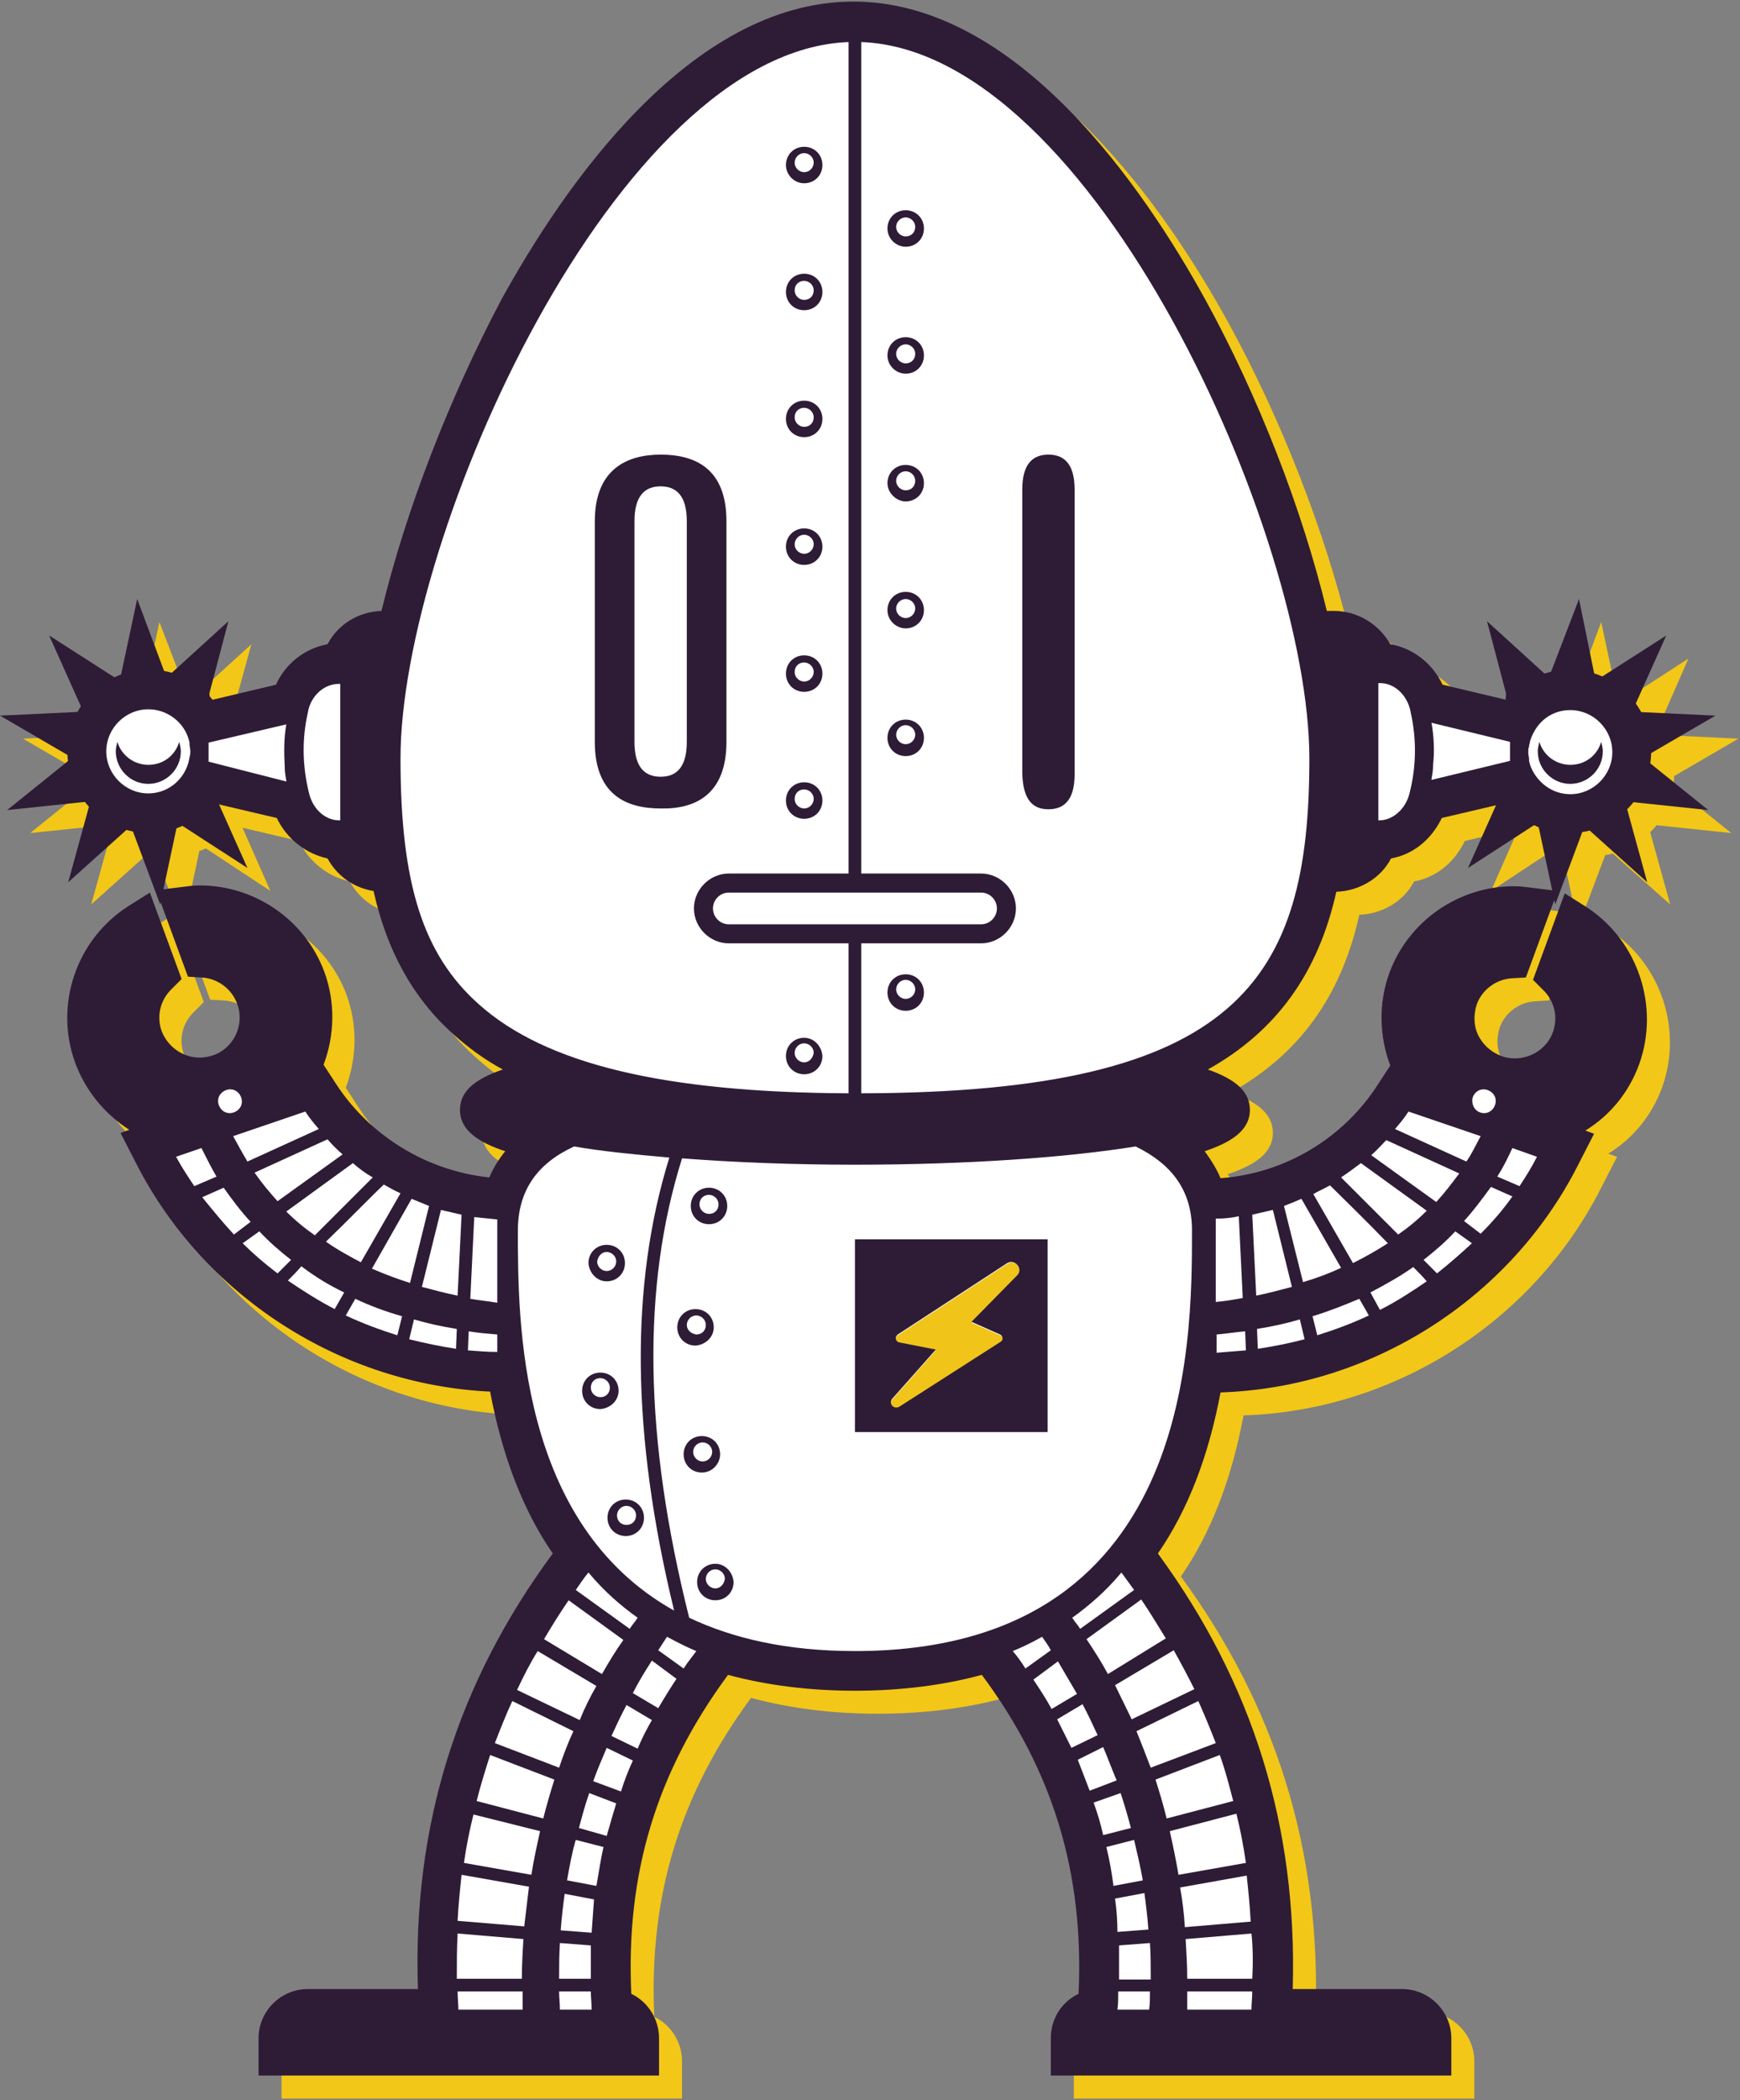 <?xml version="1.0" encoding="utf-8"?>
<!-- Generator: Adobe Illustrator 23.0.6, SVG Export Plug-In . SVG Version: 6.00 Build 0)  -->
<svg version="1.1" id="Operation_Spark_Logo" xmlns="http://www.w3.org/2000/svg" xmlns:xlink="http://www.w3.org/1999/xlink"
	 x="0px" y="0px" viewBox="0 0 219.4 264.7" style="enable-background:new 0 0 219.4 264.7;" xml:space="preserve">
<rect x="0" y="0" width="219.4" height="264.7" fill="#808080" stroke="none"/>
<style type="text/css">
	.st0{fill:#F2C717;}
	.st1{fill:#2E1C36;}
	.st2{fill:#FFFFFF;}
	.st3{fill:#F0C419;}
</style>
<g>
	<g>
		<polyline class="st0" points="30.3,103.7 34.1,112.3 25.3,106.5 23.1,116.8 19.3,107 11.5,114 14.3,103.9 3.8,105 12,98.4 
			2.9,93.1 13.4,92.6 9.1,83 17.9,88.7 20.1,78.4 23.9,88.3 31.7,81.2 29.2,90.3 		"/>
		<polyline class="st0" points="192.8,90.3 190.4,81.2 198.2,88.3 201.9,78.4 204.1,88.7 212.9,83 208.7,92.6 219.2,93.1 
			210.1,98.4 218.3,105 207.8,103.9 210.6,114 202.7,107 199,116.8 196.8,106.5 188,112.3 191.8,103.7 		"/>
		<path class="st0" d="M139.3,260.6v-0.8c0-1.2,0.9-2.2,2.2-2.3l1.1-0.1l0.1-1.1c1.2-17.6-3.2-32.2-13.9-46l-0.6-0.7l-0.9,0.2
			c-4.9,1.6-10.5,2.3-16.6,2.3c-6.2,0-11.7-0.8-16.6-2.3l-0.9-0.3l-0.6,0.7c-10.8,13.9-15.2,28.5-13.9,46.1l0.1,1.1l1.1,0.1
			c1.2,0.1,2.2,1.1,2.2,2.3v0.8H39.4v-0.8c0-1.3,1-2.3,2.3-2.3h17.9l-0.1-1.4c-1.2-21.3,4.4-39.9,17.3-56.6l0.6-0.8l-0.6-0.8
			c-4.4-5.7-7.3-13.2-8.7-22.4l-0.2-1.1h-1.1c-18.1,0-35-10.4-43.3-26.5l4.1-1.4l-0.4-2.5c-5.1-0.3-9.6-3.6-11.3-8.4
			c-1.9-5.1-0.3-10.8,3.8-14.2l1.4,3.9c-2.1,2.5-2.8,5.9-1.6,9c1.3,3.5,4.7,5.9,8.4,5.9c1.1,0,2.1-0.2,3.1-0.6
			c2.3-0.8,4-2.5,5.1-4.7c1-2.2,1.1-4.6,0.3-6.9c-1.1-3.1-3.9-5.3-7.1-5.8l-1.4-3.9c0,0,0.1,0,0.1,0c5.3,0,10.2,3.4,12,8.4
			c1.8,4.9,0.4,10.6-3.6,14.1l1.3,2.2l4.1-1.4c5.3,8.3,14.6,13.5,24.4,13.7l1,0l0.3-1c0.7-2.7,2.3-4.9,4.9-6.6l2.6-1.7l-3-0.6
			c-5.7-1.2-7-2.3-7.3-2.6c0.3-0.3,1.9-1.7,9.8-3.1l4.9-0.9l-4.7-1.7c-5-1.8-9-4-12.1-6.9c-4.8-4.3-7.8-10.1-9.2-17.8l-0.2-1.1h-1.9
			c-1.9,0-3.5-1.3-4-3.1l-0.3-1h-1.3c-2.2,0-4.1-1.6-4.8-3.9l-0.2-0.7l-12.9-3.1l-0.5,0.9c-1.1,2.1-3.3,3.4-5.7,3.4
			c-3.5,0-6.4-2.9-6.4-6.4s2.9-6.4,6.4-6.4c2.4,0,4.5,1.3,5.7,3.4l0.5,0.9l12.8-3.1l0.2-0.7c0.7-2.3,2.6-3.9,4.8-3.9h1.4l0.3-1
			c0.5-1.8,2.1-3.1,4-3.1H54l0.2-1c2.9-13,8.5-27.6,15.4-40.2C77,29.3,92,7.1,110.7,7.1s33.7,22.3,41,35.6
			c6.9,12.5,12.5,27.2,15.4,40.2l0.2,1h4c1.9,0,3.5,1.3,4,3.1l0.3,1h1.4c2.2,0,4.1,1.6,4.8,3.9l0.2,0.7l12.8,3.1l0.5-0.9
			c1.1-2.1,3.3-3.4,5.7-3.4c3.5,0,6.4,2.9,6.4,6.4s-2.9,6.4-6.4,6.4c-2.4,0-4.5-1.3-5.7-3.4l-0.5-0.9l-12.9,3.1l-0.2,0.7
			c-0.7,2.3-2.6,3.9-4.8,3.9h-1.3l-0.3,1c-0.5,1.8-2.1,3.1-4,3.1h-3.1l-0.2,1.1c-2.3,12.7-8.9,20.3-21.2,24.7l-4.7,1.7l4.9,0.9
			c7.7,1.4,9.3,2.7,9.6,3.1c-0.3,0.3-1.5,1.4-7.3,2.6l-3,0.6l2.6,1.7c2.6,1.7,4.2,3.9,4.9,6.7l0.3,1l1,0c10,0,19.5-5.3,25-13.7
			l4.1,1.4l1.3-2.2c-4-3.5-5.4-9.1-3.6-14.1c1.8-5,6.7-8.4,12-8.4c0,0,0.1,0,0.1,0l-1.4,3.9c-3.2,0.5-6,2.7-7.1,5.8
			c-1.7,4.7,0.7,9.8,5.3,11.5c1,0.4,2,0.6,3.1,0.6c3.8,0,7.1-2.4,8.4-5.9c1.1-3.1,0.5-6.5-1.6-9l1.4-3.9c4.1,3.4,5.6,9.1,3.8,14.2
			c-1.8,4.8-6.2,8.1-11.3,8.4l-0.4,2.5l4.1,1.4c-8.2,16.1-25.2,26.5-43.3,26.5h-1.7l-0.2,1.1c-1.4,9.1-4.3,16.7-8.7,22.4l-0.6,0.8
			l0.6,0.8c12.8,16.8,18.5,35.3,17.3,56.6l-0.1,1.4h17.9c1.3,0,2.3,1,2.3,2.3v0.8H139.3z"/>
		<path class="st0" d="M129.9,162.2l-13.8,9c-0.4,0.3-0.3,0.9,0.2,1l4.6,0.9l-5.5,6.2c-0.5,0.6,0.2,1.5,0.9,1l12.8-8.2
			c0.4-0.2,0.3-0.8-0.1-0.9l-3.6-1.6l5.7-5.8C132,162.8,130.9,161.5,129.9,162.2z"/>
		<path class="st0" d="M25.5,96.4c-0.5,1.7-2,2.9-3.9,2.9c-1.8,0-3.4-1.2-3.9-2.9c-0.1,0.4-0.2,0.8-0.2,1.2c0,2.2,1.8,4.1,4.1,4.1
			c2.2,0,4.1-1.8,4.1-4.1C25.7,97.2,25.6,96.8,25.5,96.4z"/>
		<path class="st0" d="M200.9,101.7c2.2,0,4.1-1.8,4.1-4.1c0-0.4-0.1-0.8-0.2-1.2c-0.5,1.7-2,2.9-3.9,2.9c-1.8,0-3.4-1.2-3.9-2.9
			c-0.1,0.4-0.2,0.8-0.2,1.2C196.8,99.9,198.6,101.7,200.9,101.7z"/>
		<path class="st0" d="M104.3,25.9c1.3,0,2.3-1,2.3-2.3c0-1.3-1-2.3-2.3-2.3c-1.3,0-2.3,1-2.3,2.3C102,24.9,103,25.9,104.3,25.9z
			 M104.3,22.2c0.6,0,1.2,0.5,1.2,1.2s-0.5,1.2-1.2,1.2c-0.6,0-1.2-0.5-1.2-1.2S103.6,22.2,104.3,22.2z"/>
		<path class="st0" d="M104.3,42c1.3,0,2.3-1,2.3-2.3c0-1.3-1-2.3-2.3-2.3c-1.3,0-2.3,1-2.3,2.3C102,41,103,42,104.3,42z
			 M104.3,38.3c0.6,0,1.2,0.5,1.2,1.2s-0.5,1.2-1.2,1.2c-0.6,0-1.2-0.5-1.2-1.2S103.6,38.3,104.3,38.3z"/>
		<path class="st0" d="M117.1,34c1.3,0,2.3-1,2.3-2.3c0-1.3-1-2.3-2.3-2.3c-1.3,0-2.3,1-2.3,2.3C114.8,32.9,115.8,34,117.1,34z
			 M117.1,30.2c0.6,0,1.2,0.5,1.2,1.2c0,0.6-0.5,1.2-1.2,1.2c-0.6,0-1.2-0.5-1.2-1.2C115.9,30.8,116.4,30.2,117.1,30.2z"/>
		<path class="st0" d="M104.3,58c1.3,0,2.3-1,2.3-2.3c0-1.3-1-2.3-2.3-2.3c-1.3,0-2.3,1-2.3,2.3C102,57,103,58,104.3,58z
			 M104.3,54.3c0.6,0,1.2,0.5,1.2,1.2s-0.5,1.2-1.2,1.2c-0.6,0-1.2-0.5-1.2-1.2S103.6,54.3,104.3,54.3z"/>
		<path class="st0" d="M117.1,50c1.3,0,2.3-1,2.3-2.3c0-1.3-1-2.3-2.3-2.3c-1.3,0-2.3,1-2.3,2.3C114.8,49,115.8,50,117.1,50z
			 M117.1,46.3c0.6,0,1.2,0.5,1.2,1.2s-0.5,1.2-1.2,1.2c-0.6,0-1.2-0.5-1.2-1.2S116.4,46.3,117.1,46.3z"/>
		<path class="st0" d="M104.3,74c1.3,0,2.3-1,2.3-2.3c0-1.3-1-2.3-2.3-2.3c-1.3,0-2.3,1-2.3,2.3C102,73,103,74,104.3,74z
			 M104.3,70.3c0.6,0,1.2,0.5,1.2,1.2c0,0.6-0.5,1.2-1.2,1.2c-0.6,0-1.2-0.5-1.2-1.2C103.1,70.8,103.6,70.3,104.3,70.3z"/>
		<path class="st0" d="M117.1,66c1.3,0,2.3-1,2.3-2.3c0-1.3-1-2.3-2.3-2.3c-1.3,0-2.3,1-2.3,2.3C114.8,65,115.8,66,117.1,66z
			 M117.1,62.3c0.6,0,1.2,0.5,1.2,1.2s-0.5,1.2-1.2,1.2c-0.6,0-1.2-0.5-1.2-1.2S116.4,62.3,117.1,62.3z"/>
		<path class="st0" d="M104.3,90.1c1.3,0,2.3-1,2.3-2.3c0-1.3-1-2.3-2.3-2.3c-1.3,0-2.3,1-2.3,2.3C102,89.1,103,90.1,104.3,90.1z
			 M104.3,86.4c0.6,0,1.2,0.5,1.2,1.2c0,0.6-0.5,1.2-1.2,1.2c-0.6,0-1.2-0.5-1.2-1.2C103.1,86.9,103.6,86.4,104.3,86.4z"/>
		<path class="st0" d="M117.1,82.1c1.3,0,2.3-1,2.3-2.3c0-1.3-1-2.3-2.3-2.3c-1.3,0-2.3,1-2.3,2.3C114.8,81.1,115.8,82.1,117.1,82.1
			z M117.1,78.3c0.6,0,1.2,0.5,1.2,1.2c0,0.6-0.5,1.2-1.2,1.2c-0.6,0-1.2-0.5-1.2-1.2C115.9,78.9,116.4,78.3,117.1,78.3z"/>
		<path class="st0" d="M104.3,106.1c1.3,0,2.3-1,2.3-2.3c0-1.3-1-2.3-2.3-2.3c-1.3,0-2.3,1-2.3,2.3C102,105.1,103,106.1,104.3,106.1
			z M104.3,102.4c0.6,0,1.2,0.5,1.2,1.2c0,0.6-0.5,1.2-1.2,1.2c-0.6,0-1.2-0.5-1.2-1.2C103.1,102.9,103.6,102.4,104.3,102.4z"/>
		<path class="st0" d="M117.1,93.6c-1.3,0-2.3,1-2.3,2.3c0,1.3,1,2.3,2.3,2.3c1.3,0,2.3-1,2.3-2.3C119.3,94.6,118.3,93.6,117.1,93.6
			z M117.1,96.7c-0.6,0-1.2-0.5-1.2-1.2s0.5-1.2,1.2-1.2c0.6,0,1.2,0.5,1.2,1.2S117.7,96.7,117.1,96.7z"/>
		<path class="st0" d="M104.3,133.7c-1.3,0-2.3,1-2.3,2.3c0,1.3,1,2.3,2.3,2.3c1.3,0,2.3-1,2.3-2.3
			C106.5,134.7,105.5,133.7,104.3,133.7z M104.3,136.8c-0.6,0-1.2-0.5-1.2-1.2c0-0.6,0.5-1.2,1.2-1.2c0.6,0,1.2,0.5,1.2,1.2
			C105.4,136.3,104.9,136.8,104.3,136.8z"/>
		<path class="st0" d="M117.1,125.6c-1.3,0-2.3,1-2.3,2.3c0,1.3,1,2.3,2.3,2.3c1.3,0,2.3-1,2.3-2.3
			C119.3,126.7,118.3,125.6,117.1,125.6z M117.1,128.8c-0.6,0-1.2-0.5-1.2-1.2s0.5-1.2,1.2-1.2c0.6,0,1.2,0.5,1.2,1.2
			S117.7,128.8,117.1,128.8z"/>
		<path class="st0" d="M94.5,96.4V68.6c0-6.7-4-8.4-8.3-8.4C82,60.2,78,62,78,68.6v27.8c0,6.7,4,8.4,8.3,8.4
			C90.5,104.8,94.5,103.1,94.5,96.4z M89.5,96.4c0,3.2-1.3,4.4-3.3,4.4c-2,0-3.3-1.2-3.3-4.4V68.6c0-3.2,1.3-4.4,3.3-4.4
			c2,0,3.3,1.2,3.3,4.4V96.4z"/>
		<path class="st0" d="M135.1,104.8c2,0,3.3-1.2,3.3-4.4V64.6c0-3.2-1.3-4.4-3.3-4.4c-2,0-3.3,1.2-3.3,4.4v35.8
			C131.8,103.6,133.1,104.8,135.1,104.8z"/>
		<path class="st0" d="M79.4,164.4c1.3,0,2.3-1,2.3-2.3c0-1.3-1-2.3-2.3-2.3c-1.3,0-2.3,1-2.3,2.3C77.2,163.4,78.2,164.4,79.4,164.4
			z M79.4,160.7c0.6,0,1.2,0.5,1.2,1.2s-0.5,1.2-1.2,1.2c-0.6,0-1.2-0.5-1.2-1.2S78.8,160.7,79.4,160.7z"/>
		<path class="st0" d="M92.9,170.1c0-1.3-1-2.3-2.3-2.3c-1.3,0-2.3,1-2.3,2.3c0,1.3,1,2.3,2.3,2.3C91.9,172.4,92.9,171.4,92.9,170.1
			z M89.5,169.8c0-0.6,0.5-1.2,1.2-1.2c0.6,0,1.2,0.5,1.2,1.2c0,0.6-0.5,1.2-1.2,1.2C90,171,89.5,170.5,89.5,169.8z"/>
		<path class="st0" d="M92.3,157.2c1.3,0,2.3-1,2.3-2.3c0-1.3-1-2.3-2.3-2.3c-1.3,0-2.3,1-2.3,2.3C90,156.2,91,157.2,92.3,157.2z
			 M92.3,153.4c0.6,0,1.2,0.5,1.2,1.2s-0.5,1.2-1.2,1.2c-0.6,0-1.2-0.5-1.2-1.2S91.6,153.4,92.3,153.4z"/>
		<path class="st0" d="M80.9,178.2c0-1.3-1-2.3-2.3-2.3c-1.3,0-2.3,1-2.3,2.3c0,1.3,1,2.3,2.3,2.3C79.9,180.4,80.9,179.4,80.9,178.2
			z M78.6,179c-0.6,0-1.2-0.5-1.2-1.2s0.5-1.2,1.2-1.2c0.6,0,1.2,0.5,1.2,1.2S79.3,179,78.6,179z"/>
		<path class="st0" d="M93.7,186.2c0-1.3-1-2.3-2.3-2.3c-1.3,0-2.3,1-2.3,2.3c0,1.3,1,2.3,2.3,2.3C92.7,188.4,93.7,187.4,93.7,186.2
			z M90.3,185.9c0-0.6,0.5-1.2,1.2-1.2c0.6,0,1.2,0.5,1.2,1.2c0,0.6-0.5,1.2-1.2,1.2C90.8,187,90.3,186.5,90.3,185.9z"/>
		<path class="st0" d="M84.1,194.2c0-1.3-1-2.3-2.3-2.3c-1.3,0-2.3,1-2.3,2.3c0,1.3,1,2.3,2.3,2.3C83.1,196.5,84.1,195.4,84.1,194.2
			z M80.7,193.9c0-0.6,0.5-1.2,1.2-1.2c0.6,0,1.2,0.5,1.2,1.2s-0.5,1.2-1.2,1.2C81.2,195.1,80.7,194.5,80.7,193.9z"/>
		<path class="st0" d="M93.1,199.9c-1.3,0-2.3,1-2.3,2.3c0,1.3,1,2.3,2.3,2.3c1.3,0,2.3-1,2.3-2.3C95.3,201,94.3,199.9,93.1,199.9z
			 M93.1,203.1c-0.6,0-1.2-0.5-1.2-1.2c0-0.6,0.5-1.2,1.2-1.2c0.6,0,1.2,0.5,1.2,1.2C94.2,202.6,93.7,203.1,93.1,203.1z"/>
		<path class="st0" d="M201.4,119.4l-2.3,6.3c2.2,2.1,3,5.3,1.9,8.2c-1.5,4-5.9,6-9.9,4.6s-6-5.9-4.6-9.9c1.1-3,3.8-4.9,6.8-5
			l2.3-6.3c-6.4-0.9-12.8,2.8-15.1,9.1c-2.1,5.6-0.3,11.8,4,15.5l-5.1-1.8l-0.5,0.8c-5.2,8.1-14.3,13.2-23.9,13.2
			c-0.8-3.2-2.8-5.6-5.5-7.4c5.3-1.1,8.4-2.5,8.4-3.9c0-1.7-4-3.2-10.7-4.4c13.8-4.9,19.9-13.6,22.1-25.7h2c2.5,0,4.7-1.7,5.3-4.1
			h0.3c2.7,0,5.2-2,6-4.8l11.2-2.7c1.3,2.5,3.9,4.1,6.8,4.1c4.2,0,7.7-3.4,7.7-7.7s-3.4-7.7-7.7-7.7c-3,0-5.5,1.7-6.8,4.1L183,91.4
			c-0.8-2.9-3.3-4.8-6-4.8h-0.4c-0.6-2.3-2.8-4.1-5.3-4.1h-3c-2.9-12.7-8.5-27.6-15.6-40.5C145.4,28.5,130,5.8,110.7,5.8
			C91.3,5.8,76,28.5,68.6,42C61.5,54.9,55.9,69.8,53,82.5h-1.8c-2.5,0-4.7,1.7-5.3,4.1h-0.4c-2.8,0-5.2,2-6,4.8l-11.1,2.6
			c-1.3-2.5-3.9-4.1-6.8-4.1c-4.2,0-7.7,3.4-7.7,7.7s3.4,7.7,7.7,7.7c3,0,5.5-1.7,6.8-4.1l11.2,2.7c0.9,2.9,3.3,4.8,6,4.8h0.3
			c0.6,2.3,2.8,4.1,5.3,4.1H52c1.3,6.9,4,13.5,9.6,18.5c3.3,3,7.4,5.3,12.6,7.2c-6.8,1.2-10.9,2.7-10.9,4.4c0,1.4,3.1,2.8,8.4,3.9
			c-2.7,1.8-4.6,4.2-5.4,7.4c-9.4-0.2-18.3-5.2-23.4-13.2l-0.5-0.8l-5.1,1.8c4.3-3.7,6.1-9.9,4-15.5c-2.3-6.3-8.7-10-15.1-9.1
			l2.3,6.3c3,0.2,5.7,2,6.8,5c1.5,4-0.6,8.4-4.6,9.9s-8.4-0.6-9.9-4.6c-1.1-3-0.2-6.2,1.9-8.2l-2.3-6.3c-5.5,3.5-8,10.4-5.6,16.7
			c2,5.4,7,8.9,12.5,9.2l-5.6,1.9l0.6,1.2c8.4,16.6,25.9,27.3,44.5,27.3h0c1.2,7.7,3.7,16.1,9,23c-13,17-18.8,35.8-17.5,57.5H41.7
			c-2,0-3.6,1.6-3.6,3.6v2.1h45.2v-2.1c0-1.9-1.5-3.5-3.4-3.6c-1.2-17.2,3.1-31.6,13.6-45.1l0.1-0.1c4.8,1.5,10.4,2.4,17,2.4
			c6.6,0,12.2-0.9,17-2.4l0.1,0.1c10.5,13.5,14.8,27.9,13.6,45.1c-1.9,0.1-3.4,1.7-3.4,3.6v2.1h45.2v-2.1c0-2-1.6-3.6-3.6-3.6h-16.5
			c1.2-21.7-4.5-40.5-17.5-57.5c5.3-6.9,7.8-15.2,9-23h0.5c18.6,0,36-10.7,44.5-27.3l0.6-1.2l-5.6-1.9c5.4-0.3,10.5-3.8,12.5-9.2
			C209.4,129.8,206.9,122.9,201.4,119.4z M31.4,140.3c0.8-0.3,1.6,0.1,1.9,0.9c0.3,0.8-0.1,1.6-0.9,1.9c-0.8,0.3-1.6-0.1-1.9-0.9
			C30.2,141.4,30.6,140.6,31.4,140.3z M180.5,143l9.1,3.1c-0.6,1.1-1.1,2.2-1.8,3.2l-9-4.1C179.4,144.5,180,143.8,180.5,143z
			 M184,154.4l-8.2-5.9c0.7-0.6,1.3-1.3,1.9-1.9l9.2,4.2C186,152,185,153.2,184,154.4z M190.8,152.5l2.7,1.2c-1.2,1.7-2.5,3.3-4,4.7
			l-2.1-1.6C188.7,155.5,189.8,154,190.8,152.5z M165.7,165.1c-1.5,0.4-3,0.8-4.5,1.1l-0.5-10.2c0.9-0.2,1.7-0.4,2.6-0.6
			L165.7,165.1z M164.8,154.9c0.8-0.3,1.5-0.6,2.2-0.9l5,8.7c-1.5,0.7-3.1,1.3-4.8,1.8L164.8,154.9z M166.8,169.2l0.6,2.5
			c-1.9,0.5-3.9,0.9-5.9,1.2l-0.1-2.5C163.3,170.1,165.1,169.7,166.8,169.2z M168.3,168.8c2-0.6,4-1.4,5.9-2.2l1.2,2.1
			c-2.1,1-4.3,1.8-6.5,2.5L168.3,168.8z M175.6,165.8c1.9-1,3.7-2,5.4-3.2c0.6,0.6,1.2,1.2,1.7,1.8c-1.9,1.3-3.9,2.6-5.9,3.6
			L175.6,165.8z M173.5,162.1l-5-8.7c0.7-0.4,1.4-0.7,2.1-1.1c1.3,1.3,4.4,4.3,7.3,7.3C176.5,160.4,175,161.3,173.5,162.1z
			 M177.9,157.3c-1.7-1.7-3.5-3.5-4.8-4.8c-0.5-0.5-0.9-0.9-1.2-1.2c0.9-0.6,1.7-1.2,2.5-1.8l8.3,6c-1.1,1.1-2.3,2.1-3.6,3
			L177.9,157.3z M159.1,156.2l0.5,10.3c-1.1,0.2-2.2,0.4-3.4,0.5v-10.5C157.2,156.5,158.2,156.4,159.1,156.2z M126.6,115.4
			c1.1,0,2,0.9,2,2c0,1.1-0.9,2-2,2H94.8c-1.1,0-2-0.9-2-2c0-1.1,0.9-2,2-2H126.6z M200.9,92.3c2.9,0,5.3,2.4,5.3,5.3
			c0,2.9-2.4,5.3-5.3,5.3c-2.3,0-4.2-1.5-5-3.5l0,0c-0.1-0.3-0.2-0.6-0.2-0.8c0,0,0-0.1,0-0.1c0-0.3-0.1-0.6-0.1-0.8s0-0.6,0.1-0.8
			c0,0,0-0.1,0-0.1c0.1-0.3,0.1-0.6,0.2-0.8l0,0C196.7,93.8,198.6,92.3,200.9,92.3z M193.3,96.4c0,0.1,0,0.1,0,0.2
			c0,0.1,0,0.2,0,0.3c0,0.2,0,0.5,0,0.7s0,0.5,0,0.7c0,0.1,0,0.2,0,0.3c0,0.1,0,0.1,0,0.2l-9.9,2.4c0,0,0-0.1,0-0.1
			c0.1-0.6,0.2-1.1,0.2-1.7c0,0,0-0.1,0-0.1c0.2-1.8,0.1-3.6-0.2-5.3c0,0,0,0,0,0L193.3,96.4z M180.7,92.3l0.1,0.5c0,0,0,0,0,0
			c0.7,3.2,0.7,6.5-0.1,9.8c0,0,0,0,0,0l-0.1,0.4c-0.5,1.9-2.1,3.3-3.8,3.3h-0.1V89h0.2C178.7,89,180.2,90.3,180.7,92.3z M168,98.5
			c0,27.9-8.8,42.1-56.5,42.2v-18.9h15.1c2.4,0,4.4-2,4.4-4.4s-2-4.4-4.4-4.4h-15.1V8.2C140.8,9.3,168,70.5,168,98.5z M21.6,102.9
			c-2.9,0-5.3-2.4-5.3-5.3c0-2.9,2.4-5.3,5.3-5.3c2.3,0,4.3,1.5,5,3.5l0,0c0.1,0.3,0.2,0.6,0.2,0.8c0,0,0,0.1,0,0.1
			c0,0.3,0.1,0.6,0.1,0.8c0,0.3,0,0.6-0.1,0.8c0,0,0,0.1,0,0.1c-0.1,0.3-0.1,0.6-0.2,0.8l0,0C25.9,101.4,23.9,102.9,21.6,102.9z
			 M29.2,98.9c0-0.1,0-0.2,0-0.2c0-0.1,0-0.2,0-0.3c0-0.2,0-0.5,0-0.7c0-0.2,0-0.5,0-0.7c0-0.1,0-0.2,0-0.3c0-0.1,0-0.2,0-0.2L39,94
			c0,0,0,0,0,0c-0.3,1.7-0.3,3.5-0.2,5.3c0,0,0,0.1,0,0.1c0,0.6,0.1,1.1,0.2,1.7c0,0,0,0.1,0,0.1L29.2,98.9z M41.8,103l-0.1-0.4
			c-0.8-3.4-0.8-6.7-0.1-9.8l0.1-0.5c0.5-1.9,2.1-3.2,3.8-3.2h0.2v17.2h-0.1C43.9,106.2,42.4,104.9,41.8,103z M53.3,98.5
			c0-28,27.2-89.2,56.5-90.3V113H94.8c-2.4,0-4.4,2-4.4,4.4s2,4.4,4.4,4.4h15.1v18.9c-23.3-0.1-38.2-3.7-46.6-11.2
			C56.2,123.2,53.3,114.2,53.3,98.5z M65.6,167c-1.1-0.2-2.3-0.3-3.4-0.5l0.5-10.3c0.9,0.1,1.9,0.2,2.9,0.3V167z M34.9,150.7
			l9.2-4.2c0.6,0.7,1.2,1.3,1.9,1.9l-8.2,5.9C36.8,153.2,35.9,152,34.9,150.7z M34.4,156.9l-2.1,1.6c-1.4-1.5-2.7-3.1-4-4.7l2.7-1.2
			C32.1,154,33.2,155.5,34.4,156.9z M47.3,149.5c0.8,0.7,1.6,1.3,2.5,1.8c-0.3,0.3-0.7,0.7-1.2,1.2c-1.3,1.3-3,3-4.8,4.8l-1.3,1.3
			c-1.3-0.9-2.5-1.9-3.6-3L47.3,149.5z M51.2,152.2c0.7,0.4,1.4,0.8,2.1,1.1l-5,8.7c-1.5-0.8-3-1.6-4.4-2.6
			C46.9,156.5,49.9,153.5,51.2,152.2z M54.8,154c0.7,0.3,1.5,0.6,2.2,0.9l-2.4,9.7c-1.6-0.5-3.2-1.1-4.8-1.8L54.8,154z M46.2,165.8
			L45,168c-2.1-1.1-4-2.3-5.9-3.6c0.5-0.5,1.1-1.1,1.7-1.8C42.5,163.8,44.3,164.9,46.2,165.8z M47.7,166.5c1.9,0.9,3.8,1.6,5.9,2.2
			l-0.6,2.4c-2.2-0.7-4.4-1.5-6.5-2.5L47.7,166.5z M55.1,169.2c1.7,0.5,3.5,0.9,5.4,1.2l-0.1,2.5c-2-0.3-3.9-0.7-5.9-1.2L55.1,169.2
			z M56.1,165.1l2.4-9.7c0.9,0.2,1.7,0.4,2.6,0.6l-0.5,10.2C59.1,165.9,57.6,165.5,56.1,165.1z M43.1,145.2l-9,4.1
			c-0.6-1-1.2-2.1-1.8-3.2l9.1-3.1C41.9,143.8,42.5,144.5,43.1,145.2z M28.2,147.5c0.6,1.2,1.2,2.4,1.9,3.6l-2.8,1.2
			c-0.8-1.2-1.6-2.4-2.3-3.7L28.2,147.5z M33.4,159.6l2.1-1.5c1.2,1.3,2.6,2.5,4,3.6l-1.7,1.7C36.3,162.2,34.8,160.9,33.4,159.6z
			 M61.9,173.1l0.1-2.4c1.2,0.2,2.4,0.3,3.6,0.4v2.2C64.4,173.3,63.1,173.2,61.9,173.1z M75.3,147.4c3.4,0.6,7.5,1,12,1.4
			c-4.9,16.1-4.7,34.9,0.7,57.1c-19.7-11-19.7-36.6-19.7-47.9C68.2,152.9,70.7,149.5,75.3,147.4z M73.5,256.2c0-0.8-0.1-1.5-0.1-2.3
			h4c0,0.7,0.1,1.5,0.1,2.3H73.5z M60.6,246.6l8.3,0.7c-0.1,1.6-0.2,3.3-0.2,5h-8.2C60.5,250.4,60.5,248.5,60.6,246.6z M75.1,221.1
			c-0.7,1.5-1.3,3.1-1.8,4.6l-8.1-3.1c0.7-1.8,1.4-3.6,2.2-5.3L75.1,221.1z M68,215.8c0.8-1.7,1.6-3.3,2.6-4.9l7.4,4.4
			c-0.8,1.4-1.5,2.8-2.1,4.3L68,215.8z M72.8,227.2c-0.5,1.6-1,3.3-1.4,4.9l-8.4-2.2c0.5-2,1.1-3.9,1.7-5.8L72.8,227.2z M70.9,233.7
			c-0.4,1.8-0.8,3.6-1.1,5.5l-8.5-1.5c0.3-2.1,0.7-4.1,1.2-6.1L70.9,233.7z M69.6,240.7c-0.2,1.7-0.4,3.3-0.6,5l-8.4-0.7
			c0.1-2,0.3-3.9,0.5-5.8L69.6,240.7z M77.5,246.5l-3.9-0.3c0.1-1.5,0.3-3.1,0.5-4.6l3.7,0.7C77.7,243.6,77.6,245,77.5,246.5z
			 M73.5,247.7l3.9,0.3c0,1.4,0,2.8,0,4.2h-4C73.4,250.8,73.4,249.3,73.5,247.7z M78.1,240.6l-3.7-0.7c0.3-1.7,0.6-3.4,1.1-5.1
			l3.5,0.9C78.6,237.3,78.3,239,78.1,240.6z M75.8,233.3c0.4-1.5,0.8-3,1.3-4.4l3.4,1.3c-0.4,1.3-0.8,2.7-1.2,4.1L75.8,233.3z
			 M77.7,227.3c0.5-1.4,1.1-2.8,1.7-4.2l3.3,1.6c-0.6,1.3-1.1,2.6-1.5,3.9L77.7,227.3z M80,221.7c0.6-1.3,1.2-2.6,1.9-3.9l3.2,1.9
			c-0.7,1.2-1.3,2.4-1.8,3.6L80,221.7z M82.7,216.3c0.7-1.4,1.5-2.7,2.4-4.1l3.1,2.3c-0.8,1.2-1.6,2.5-2.3,3.7L82.7,216.3z
			 M78.7,213.9l-7.3-4.4c1-1.7,2-3.3,3.1-4.9l6.9,5C80.5,211,79.6,212.4,78.7,213.9z M75.5,203.3c0.5-0.7,1-1.5,1.6-2.2
			c2,2.4,4.1,4.2,6.2,5.7c-0.3,0.5-0.7,0.9-1,1.4L75.5,203.3z M60.6,253.9h8.2c0,0.8,0,1.5,0,2.3h-8.1
			C60.6,255.4,60.6,254.7,60.6,253.9z M89.1,213.2l-3.2-2.3c0.4-0.6,0.7-1.1,1.1-1.7c1.5,0.8,2.7,1.4,3.7,1.8
			C90.1,211.7,89.6,212.4,89.1,213.2z M160.8,252.3h-8.2c0-1.7-0.1-3.3-0.2-5l8.3-0.7C160.9,248.5,160.9,250.4,160.8,252.3z
			 M139.4,217.7c0.7,1.3,1.3,2.6,1.9,3.9l-3.3,1.6c-0.6-1.2-1.2-2.4-1.8-3.6L139.4,217.7z M135.5,218.2c-0.7-1.3-1.5-2.5-2.3-3.7
			l3.1-2.3c0.8,1.4,1.6,2.7,2.4,4.1L135.5,218.2z M142,223.1c0.6,1.4,1.1,2.8,1.7,4.2l-3.4,1.3c-0.5-1.3-1-2.6-1.5-3.9L142,223.1z
			 M144.2,228.9c0.5,1.5,0.9,2.9,1.3,4.4l-3.5,0.9c-0.3-1.4-0.7-2.7-1.2-4.1L144.2,228.9z M145.9,234.8c0.4,1.7,0.8,3.4,1.1,5.1
			l-3.7,0.7c-0.2-1.6-0.5-3.3-0.9-4.9L145.9,234.8z M143.5,242.2l3.7-0.7c0.2,1.5,0.4,3.1,0.5,4.6l-3.9,0.3
			C143.8,245,143.6,243.6,143.5,242.2z M143.8,256.2c0.1-0.8,0.1-1.5,0.1-2.3h4c0,0.8,0,1.5-0.1,2.3H143.8z M144,252.3
			c0-1.4,0-2.8,0-4.2l3.9-0.3c0.1,1.5,0.1,3,0.1,4.6H144z M152.3,245.8c-0.1-1.7-0.3-3.4-0.6-5l8.4-1.5c0.2,1.9,0.4,3.8,0.5,5.8
			L152.3,245.8z M160,237.6l-8.5,1.5c-0.3-1.8-0.7-3.7-1.1-5.5l8.4-2.2C159.3,233.5,159.6,235.6,160,237.6z M150,232.1
			c-0.4-1.7-0.9-3.3-1.4-4.9l8.1-3.1c0.7,1.9,1.2,3.9,1.7,5.8L150,232.1z M148,225.7c-0.6-1.6-1.2-3.1-1.8-4.6l7.8-3.8
			c0.8,1.8,1.5,3.5,2.2,5.3L148,225.7z M145.5,219.6c-0.7-1.4-1.4-2.9-2.1-4.3l7.4-4.4c0.9,1.6,1.8,3.3,2.6,4.9L145.5,219.6z
			 M142.6,213.9c-0.8-1.5-1.7-2.9-2.7-4.4l6.9-5c1.1,1.6,2.1,3.3,3.1,4.9L142.6,213.9z M139.1,208.2c-0.3-0.5-0.7-0.9-1-1.4
			c2.1-1.5,4.3-3.4,6.2-5.7c0.5,0.7,1.1,1.5,1.6,2.2L139.1,208.2z M134.3,209.1c0.4,0.6,0.8,1.1,1.1,1.7l-3.2,2.3
			c-0.5-0.8-1-1.5-1.6-2.2C131.6,210.5,132.9,210,134.3,209.1z M152.6,256.2c0-0.8,0-1.5,0-2.3h8.2c0,0.8-0.1,1.5-0.1,2.3H152.6z
			 M110.7,211c-8.6,0-15.4-1.6-20.9-4.2c-5.7-22.7-6-41.7-0.9-57.9c6.5,0.5,13.9,0.8,21.8,0.8c14.1,0,26.7-0.9,35.4-2.3
			c4.5,2.2,7.1,5.5,7.1,10.6C153.2,172.5,153.2,211,110.7,211z M156.2,171.1c1.2-0.1,2.4-0.3,3.6-0.4l0.1,2.4
			c-1.2,0.1-2.5,0.2-3.7,0.3V171.1z M184.1,163.4l-1.7-1.7c1.4-1.1,2.8-2.3,4-3.6l2.1,1.5C187.1,160.9,185.6,162.2,184.1,163.4z
			 M194.5,152.3l-2.8-1.2c0.7-1.1,1.3-2.3,1.9-3.6l3.1,1.1C196,149.9,195.3,151.1,194.5,152.3z M188.6,141.1
			c0.3-0.8,1.1-1.2,1.9-0.9c0.8,0.3,1.2,1.1,0.9,1.9c-0.3,0.8-1.1,1.2-1.9,0.9C188.7,142.8,188.3,141.9,188.6,141.1z"/>
		<path class="st0" d="M202.9,117.2l-2.7-1.7l-4,10.9l1.2,1.2c1.5,1.4,2,3.5,1.3,5.4c-0.7,2-2.7,3.3-4.8,3.3c-0.6,0-1.2-0.1-1.7-0.3
			c-1.3-0.5-2.3-1.4-2.9-2.6c-0.6-1.2-0.6-2.6-0.2-3.9c0.7-1.9,2.5-3.2,4.5-3.3l1.7-0.1l4-10.9l-3.2-0.4c-0.8-0.1-1.5-0.2-2.3-0.2
			c-7,0-13.3,4.4-15.7,10.9c-1.4,3.8-1.3,8,0.1,11.7l-1.5,2.3c-4.4,6.9-11.8,11.3-19.9,11.9c-0.5-1.2-1.2-2.3-2-3.4
			c3.3-1.1,5.7-2.6,5.7-5.2c0-2.2-1.6-3.8-5.3-5.1c8.6-4.8,13.9-12.1,16.2-22.4c2.9-0.1,5.6-1.7,6.9-4.2c2.8-0.5,5.1-2.4,6.4-5.1
			l8.1-1.9c1.9,2.4,4.8,3.8,8,3.8c5.7,0,10.3-4.6,10.3-10.3c0-5.7-4.6-10.3-10.3-10.3c-3.1,0-6,1.4-8,3.8l-8-1.9
			c-1.3-2.7-3.7-4.6-6.6-5.1c-1.4-2.5-4.1-4.2-7.1-4.2h-0.9c-3.1-12.8-8.6-27-15.3-39.2c-7.7-14-23.7-37.6-44.4-37.6
			C90,3.2,74,26.7,66.3,40.7C59.6,52.9,54,67.1,50.9,79.9c-2.9,0.1-5.5,1.7-6.8,4.2c-2.8,0.5-5.3,2.4-6.5,5.1l-8,1.9
			c-1.9-2.4-4.8-3.8-8-3.8c-5.7,0-10.3,4.6-10.3,10.3c0,5.7,4.6,10.3,10.3,10.3c3.1,0,6-1.4,8-3.8l8.1,1.9c1.3,2.7,3.7,4.5,6.4,5.1
			c1.2,2.2,3.3,3.7,5.8,4.1c1.7,7.6,5,13.5,10,18c1.9,1.7,3.9,3.2,6.3,4.5c-3.8,1.3-5.4,2.9-5.4,5.1c0,2.6,2.4,4.1,5.7,5.2
			c-0.8,1-1.5,2.1-2,3.3c-7.8-0.8-15.1-5.2-19.4-11.9l-1.5-2.3c1.4-3.7,1.5-7.9,0.1-11.7c-2.4-6.5-8.7-10.9-15.7-10.9
			c-0.8,0-1.5,0.1-2.3,0.2l-3.2,0.4l4,10.9l1.7,0.1c2,0.1,3.8,1.4,4.5,3.3c1,2.6-0.4,5.6-3,6.5c-0.6,0.2-1.2,0.3-1.7,0.3
			c-2.1,0-4-1.3-4.8-3.3c-0.7-1.9-0.2-4,1.3-5.4l1.2-1.2l-4-10.9l-2.7,1.7c-6.6,4.2-9.4,12.5-6.7,19.8c1.3,3.5,3.7,6.4,6.8,8.4
			l-1.1,0.4l2,3.9c8.6,16.8,25.9,27.8,44.6,28.7c1.5,8,4.1,14.9,7.9,20.4c-12.1,16.4-17.7,34.4-17,54.9H41.7c-3.4,0-6.2,2.8-6.2,6.2
			v4.7H86v-4.7c0-2.4-1.4-4.6-3.5-5.6c-0.7-15.2,3.2-28,12.2-40.2c4.8,1.3,10.2,2,16,2c5.8,0,11.2-0.7,16-2
			c9,12.1,12.9,25,12.2,40.2c-2.1,1-3.5,3.1-3.5,5.6v4.7h50.5v-4.7c0-3.4-2.8-6.2-6.2-6.2h-13.8c0.6-20.5-5-38.5-17-54.9
			c3.8-5.5,6.4-12.3,7.9-20.3c18.9-0.6,36.5-11.7,45.1-28.7l2-3.9l-1.1-0.4c3.1-1.9,5.5-4.8,6.8-8.4
			C212.2,129.7,209.4,121.4,202.9,117.2z M205.8,135.7c-1.8,4.8-6.2,8.1-11.3,8.4l-0.4,2.5l4.1,1.4c-8.2,16.1-25.2,26.5-43.3,26.5
			h-1.7l-0.2,1.1c-1.4,9.1-4.3,16.7-8.7,22.4l-0.6,0.8l0.6,0.8c12.8,16.8,18.5,35.3,17.3,56.6l-0.1,1.4h17.9c1.3,0,2.3,1,2.3,2.3
			v0.8h-42.6v-0.8c0-1.2,0.9-2.2,2.2-2.3l1.1-0.1l0.1-1.1c1.2-17.6-3.2-32.2-13.9-46l-0.6-0.7l-0.9,0.2c-4.9,1.6-10.5,2.3-16.6,2.3
			c-6.2,0-11.7-0.8-16.6-2.3l-0.9-0.3l-0.6,0.7c-10.8,13.9-15.2,28.5-13.9,46.1l0.1,1.1l1.1,0.1c1.2,0.1,2.2,1.1,2.2,2.3v0.8H39.4
			v-0.8c0-1.3,1-2.3,2.3-2.3h17.9l-0.1-1.4c-1.2-21.3,4.4-39.9,17.3-56.6l0.6-0.8l-0.6-0.8c-4.4-5.7-7.3-13.2-8.7-22.4l-0.2-1.1
			h-1.1c-18.1,0-35-10.4-43.3-26.5l4.1-1.4l-0.4-2.5c-5.1-0.3-9.6-3.6-11.3-8.4c-1.9-5.1-0.3-10.8,3.8-14.2l1.4,3.9
			c-2.1,2.5-2.8,5.9-1.6,9c1.3,3.5,4.7,5.9,8.4,5.9c1.1,0,2.1-0.2,3.1-0.6c2.3-0.8,4-2.5,5.1-4.7c1-2.2,1.1-4.6,0.3-6.9
			c-1.1-3.1-3.9-5.3-7.1-5.8l-1.4-3.9c0,0,0.1,0,0.1,0c5.3,0,10.2,3.4,12,8.4c1.8,4.9,0.4,10.6-3.6,14.1l1.3,2.2l4.1-1.4
			c5.3,8.3,14.6,13.5,24.4,13.7l1,0l0.3-1c0.7-2.7,2.3-4.9,4.9-6.6l2.6-1.7l-3-0.6c-5.7-1.2-7-2.3-7.3-2.6c0.3-0.3,1.9-1.7,9.8-3.1
			l4.9-0.9l-4.7-1.7c-5-1.8-9-4-12.1-6.9c-4.8-4.3-7.8-10.1-9.2-17.8l-0.2-1.1h-1.9c-1.9,0-3.5-1.3-4-3.1l-0.3-1h-1.3
			c-2.2,0-4.1-1.6-4.8-3.9l-0.2-0.7l-12.9-3.1l-0.5,0.9c-1.1,2.1-3.3,3.4-5.7,3.4c-3.5,0-6.4-2.9-6.4-6.4c0-3.5,2.9-6.4,6.4-6.4
			c2.4,0,4.5,1.3,5.7,3.4l0.5,0.9l12.8-3.1l0.2-0.7c0.7-2.3,2.6-3.9,4.8-3.9h1.4l0.3-1c0.5-1.8,2.1-3.1,4-3.1H54l0.2-1
			c2.9-13,8.5-27.6,15.4-40.2C77,29.3,92,7.1,110.7,7.1s33.7,22.3,41,35.6c6.9,12.5,12.5,27.2,15.4,40.2l0.2,1h4
			c1.9,0,3.5,1.3,4,3.1l0.3,1h1.4c2.2,0,4.1,1.6,4.8,3.9l0.2,0.7l12.8,3.1l0.5-0.9c1.1-2.1,3.3-3.4,5.7-3.4c3.5,0,6.4,2.9,6.4,6.4
			c0,3.5-2.9,6.4-6.4,6.4c-2.4,0-4.5-1.3-5.7-3.4l-0.5-0.9l-12.9,3.1l-0.2,0.7c-0.7,2.3-2.6,3.9-4.8,3.9h-1.3l-0.3,1
			c-0.5,1.8-2.1,3.1-4,3.1h-3.1l-0.2,1.1c-2.3,12.7-8.9,20.3-21.2,24.7l-4.7,1.7l4.9,0.9c7.7,1.4,9.3,2.7,9.6,3.1
			c-0.3,0.3-1.5,1.4-7.3,2.6l-3,0.6l2.6,1.7c2.6,1.7,4.2,3.9,4.9,6.7l0.3,1l1,0c10,0,19.5-5.3,25-13.7l4.1,1.4l1.3-2.2
			c-4-3.5-5.4-9.1-3.6-14.1c1.8-5,6.7-8.4,12-8.4c0,0,0.1,0,0.1,0l-1.4,3.9c-3.2,0.5-6,2.7-7.1,5.8c-1.7,4.7,0.7,9.8,5.3,11.5
			c1,0.4,2,0.6,3.1,0.6c3.8,0,7.1-2.4,8.4-5.9c1.1-3.1,0.5-6.5-1.6-9l1.4-3.9C206.1,124.9,207.7,130.6,205.8,135.7z"/>
		<path class="st0" d="M110.7,159v24.3H135V159H110.7z M131.1,163.7l-5.7,5.8l3.6,1.6c0.4,0.2,0.4,0.7,0.1,0.9l-12.8,8.2
			c-0.7,0.4-1.4-0.4-0.9-1l5.5-6.2l-4.6-0.9c-0.5-0.1-0.6-0.7-0.2-1l13.8-9C130.9,161.5,132,162.8,131.1,163.7z"/>
	</g>
	<g>
		<g>
			<g>
				<polyline class="st1" points="27.4,100.9 31.2,109.4 22.4,103.7 20.2,114 16.5,104.1 8.6,111.2 11.4,101 0.9,102.1 9.1,95.5 
					0,90.2 10.5,89.7 6.2,80.1 15.1,85.8 17.3,75.5 21,85.4 28.8,78.3 26.4,87.4 				"/>
			</g>
			<g>
				<polyline class="st1" points="189.9,87.4 187.5,78.3 195.3,85.4 199.1,75.5 201.2,85.8 210.1,80.1 205.8,89.7 216.3,90.2 
					207.2,95.5 215.4,102.1 204.9,101 207.7,111.2 199.8,104.1 196.1,114 193.9,103.7 185.1,109.4 188.9,100.9 				"/>
			</g>
			<g>
				<g>
					<path class="st2" d="M136.4,257.7v-0.8c0-1.2,0.9-2.2,2.2-2.3l1.1-0.1l0.1-1.1c1.2-17.6-3.2-32.2-13.9-46l-0.6-0.7l-0.9,0.2
						c-4.9,1.6-10.5,2.3-16.6,2.3c-6.2,0-11.7-0.8-16.6-2.3l-0.9-0.3l-0.6,0.7c-10.8,13.9-15.2,28.5-13.9,46.1l0.1,1.1l1.1,0.1
						c1.2,0.1,2.2,1.1,2.2,2.3v0.8H36.5v-0.8c0-1.3,1-2.3,2.3-2.3h17.9l-0.1-1.4c-1.2-21.3,4.4-39.9,17.3-56.6l0.6-0.8L74,195
						c-4.4-5.7-7.3-13.2-8.7-22.4l-0.2-1.1H64c-18.1,0-35-10.4-43.3-26.5l4.1-1.4l-0.4-2.5c-5.1-0.3-9.6-3.6-11.3-8.4
						c-1.9-5.1-0.3-10.8,3.8-14.2l1.4,3.9c-2.1,2.5-2.8,5.9-1.6,9c1.3,3.5,4.7,5.9,8.4,5.9c1.1,0,2.1-0.2,3.1-0.6
						c2.3-0.8,4-2.5,5.1-4.7c1-2.2,1.1-4.6,0.3-6.9c-1.1-3.1-3.9-5.3-7.1-5.8l-1.4-3.9c0,0,0.1,0,0.1,0c5.3,0,10.2,3.4,12,8.4
						c1.8,4.9,0.4,10.6-3.6,14.1l1.3,2.2l4.1-1.4c5.3,8.3,14.6,13.5,24.4,13.7l1,0l0.3-1c0.7-2.7,2.3-4.9,4.9-6.6l2.6-1.7l-3-0.6
						c-5.7-1.2-7-2.3-7.3-2.6c0.3-0.3,1.9-1.7,9.8-3.1l4.9-0.9l-4.7-1.7c-5-1.8-9-4-12.1-6.9c-4.8-4.3-7.8-10.1-9.2-17.8l-0.2-1.1
						h-1.9c-1.9,0-3.5-1.3-4-3.1l-0.3-1h-1.3c-2.2,0-4.1-1.6-4.8-3.9l-0.2-0.7l-12.9-3.1l-0.5,0.9c-1.1,2.1-3.3,3.4-5.7,3.4
						c-3.5,0-6.4-2.9-6.4-6.4c0-3.5,2.9-6.4,6.4-6.4c2.4,0,4.5,1.3,5.7,3.4l0.5,0.9l12.8-3.1l0.2-0.7c0.7-2.3,2.6-3.9,4.8-3.9H44
						l0.3-1c0.5-1.8,2.1-3.1,4-3.1h2.8l0.2-1c2.9-13,8.5-27.6,15.4-40.2c7.3-13.3,22.3-35.6,41-35.6s33.7,22.3,41,35.6
						c6.9,12.5,12.5,27.2,15.4,40.2l0.2,1h4c1.9,0,3.5,1.3,4,3.1l0.3,1h1.4c2.2,0,4.1,1.6,4.8,3.9l0.2,0.7l12.8,3.1l0.5-0.9
						c1.1-2.1,3.3-3.4,5.7-3.4c3.5,0,6.4,2.9,6.4,6.4c0,3.5-2.9,6.4-6.4,6.4c-2.4,0-4.5-1.3-5.7-3.4l-0.5-0.9L179,99.9l-0.2,0.7
						c-0.7,2.3-2.6,3.9-4.8,3.9h-1.3l-0.3,1c-0.5,1.8-2.1,3.1-4,3.1h-3.1l-0.2,1.1c-2.3,12.7-8.9,20.3-21.2,24.7l-4.7,1.7l4.9,0.9
						c7.7,1.4,9.3,2.7,9.6,3.1c-0.3,0.3-1.5,1.4-7.3,2.6l-3,0.6l2.6,1.7c2.6,1.7,4.2,3.9,4.9,6.7l0.3,1l1,0c10,0,19.5-5.3,25-13.7
						l4.1,1.4l1.3-2.2c-4-3.5-5.4-9.1-3.6-14.1c1.8-5,6.7-8.4,12-8.4c0,0,0.1,0,0.1,0l-1.4,3.9c-3.2,0.5-6,2.7-7.1,5.8
						c-1.7,4.7,0.7,9.8,5.3,11.5c1,0.4,2,0.6,3.1,0.6c3.8,0,7.1-2.4,8.4-5.9c1.1-3.1,0.5-6.5-1.6-9l1.4-3.9
						c4.1,3.4,5.6,9.1,3.8,14.2c-1.8,4.8-6.2,8.1-11.3,8.4l-0.4,2.5l4.1,1.4c-8.2,16.1-25.2,26.5-43.3,26.5h-1.7l-0.2,1.1
						c-1.4,9.1-4.3,16.7-8.7,22.4l-0.6,0.8l0.6,0.8c12.8,16.8,18.5,35.3,17.3,56.6l-0.1,1.4h17.9c1.3,0,2.3,1,2.3,2.3v0.8H136.4z"/>
				</g>
			</g>
			<path class="st3" d="M127,159.3l-13.8,9c-0.4,0.3-0.3,0.9,0.2,1l4.6,0.9l-5.5,6.2c-0.5,0.6,0.2,1.5,0.9,1l12.8-8.2
				c0.4-0.2,0.3-0.8-0.1-0.9l-3.6-1.6l5.7-5.8C129.1,160,128,158.6,127,159.3z"/>
			<g>
				<g>
					<path class="st1" d="M22.6,93.5c-0.5,1.7-2,2.9-3.9,2.9c-1.8,0-3.4-1.2-3.9-2.9c-0.1,0.4-0.2,0.8-0.2,1.2
						c0,2.2,1.8,4.1,4.1,4.1c2.2,0,4.1-1.8,4.1-4.1C22.8,94.3,22.7,93.9,22.6,93.5z"/>
				</g>
				<g>
					<path class="st1" d="M198,98.8c2.2,0,4.1-1.8,4.1-4.1c0-0.4-0.1-0.8-0.2-1.2c-0.5,1.7-2,2.9-3.9,2.9c-1.8,0-3.4-1.2-3.9-2.9
						c-0.1,0.4-0.2,0.8-0.2,1.2C193.9,97,195.8,98.8,198,98.8z"/>
				</g>
				<g>
					<path class="st1" d="M101.4,23.1c1.3,0,2.3-1,2.3-2.3c0-1.3-1-2.3-2.3-2.3c-1.3,0-2.3,1-2.3,2.3C99.1,22,100.1,23.1,101.4,23.1
						z M101.4,19.3c0.6,0,1.2,0.5,1.2,1.2c0,0.6-0.5,1.2-1.2,1.2c-0.6,0-1.2-0.5-1.2-1.2C100.2,19.9,100.7,19.3,101.4,19.3z"/>
				</g>
				<g>
					<path class="st1" d="M101.4,39.1c1.3,0,2.3-1,2.3-2.3c0-1.3-1-2.3-2.3-2.3c-1.3,0-2.3,1-2.3,2.3
						C99.1,38.1,100.1,39.1,101.4,39.1z M101.4,35.4c0.6,0,1.2,0.5,1.2,1.2s-0.5,1.2-1.2,1.2c-0.6,0-1.2-0.5-1.2-1.2
						S100.7,35.4,101.4,35.4z"/>
				</g>
				<g>
					<path class="st1" d="M114.2,31.1c1.3,0,2.3-1,2.3-2.3c0-1.3-1-2.3-2.3-2.3c-1.3,0-2.3,1-2.3,2.3
						C111.9,30.1,113,31.1,114.2,31.1z M114.2,27.4c0.6,0,1.2,0.5,1.2,1.2s-0.5,1.2-1.2,1.2c-0.6,0-1.2-0.5-1.2-1.2
						S113.6,27.4,114.2,27.4z"/>
				</g>
				<g>
					<path class="st1" d="M101.4,55.1c1.3,0,2.3-1,2.3-2.3c0-1.3-1-2.3-2.3-2.3c-1.3,0-2.3,1-2.3,2.3
						C99.1,54.1,100.1,55.1,101.4,55.1z M101.4,51.4c0.6,0,1.2,0.5,1.2,1.2s-0.5,1.2-1.2,1.2c-0.6,0-1.2-0.5-1.2-1.2
						S100.7,51.4,101.4,51.4z"/>
				</g>
				<g>
					<path class="st1" d="M114.2,47.1c1.3,0,2.3-1,2.3-2.3c0-1.3-1-2.3-2.3-2.3c-1.3,0-2.3,1-2.3,2.3
						C111.9,46.1,113,47.1,114.2,47.1z M114.2,43.4c0.6,0,1.2,0.5,1.2,1.2s-0.5,1.2-1.2,1.2c-0.6,0-1.2-0.5-1.2-1.2
						S113.6,43.4,114.2,43.4z"/>
				</g>
				<g>
					<path class="st1" d="M101.4,71.2c1.3,0,2.3-1,2.3-2.3c0-1.3-1-2.3-2.3-2.3c-1.3,0-2.3,1-2.3,2.3
						C99.1,70.2,100.1,71.2,101.4,71.2z M101.4,67.4c0.6,0,1.2,0.5,1.2,1.2c0,0.6-0.5,1.2-1.2,1.2c-0.6,0-1.2-0.5-1.2-1.2
						C100.2,68,100.7,67.4,101.4,67.4z"/>
				</g>
				<g>
					<path class="st1" d="M114.2,63.2c1.3,0,2.3-1,2.3-2.3c0-1.3-1-2.3-2.3-2.3c-1.3,0-2.3,1-2.3,2.3
						C111.9,62.1,113,63.2,114.2,63.2z M114.2,59.4c0.6,0,1.2,0.5,1.2,1.2s-0.5,1.2-1.2,1.2c-0.6,0-1.2-0.5-1.2-1.2
						S113.6,59.4,114.2,59.4z"/>
				</g>
				<g>
					<path class="st1" d="M101.4,87.2c1.3,0,2.3-1,2.3-2.3c0-1.3-1-2.3-2.3-2.3c-1.3,0-2.3,1-2.3,2.3
						C99.1,86.2,100.1,87.2,101.4,87.2z M101.4,83.5c0.6,0,1.2,0.5,1.2,1.2c0,0.6-0.5,1.2-1.2,1.2c-0.6,0-1.2-0.5-1.2-1.2
						C100.2,84,100.7,83.5,101.4,83.5z"/>
				</g>
				<g>
					<path class="st1" d="M114.2,79.2c1.3,0,2.3-1,2.3-2.3c0-1.3-1-2.3-2.3-2.3c-1.3,0-2.3,1-2.3,2.3
						C111.9,78.2,113,79.2,114.2,79.2z M114.2,75.5c0.6,0,1.2,0.5,1.2,1.2c0,0.6-0.5,1.2-1.2,1.2c-0.6,0-1.2-0.5-1.2-1.2
						C113,76,113.6,75.5,114.2,75.5z"/>
				</g>
				<g>
					<path class="st1" d="M101.4,103.2c1.3,0,2.3-1,2.3-2.3c0-1.3-1-2.3-2.3-2.3c-1.3,0-2.3,1-2.3,2.3
						C99.1,102.2,100.1,103.2,101.4,103.2z M101.4,99.5c0.6,0,1.2,0.5,1.2,1.2c0,0.6-0.5,1.2-1.2,1.2c-0.6,0-1.2-0.5-1.2-1.2
						C100.2,100,100.7,99.5,101.4,99.5z"/>
				</g>
				<g>
					<path class="st1" d="M114.2,90.7c-1.3,0-2.3,1-2.3,2.3c0,1.3,1,2.3,2.3,2.3c1.3,0,2.3-1,2.3-2.3
						C116.5,91.7,115.5,90.7,114.2,90.7z M114.2,93.8c-0.6,0-1.2-0.5-1.2-1.2c0-0.6,0.5-1.2,1.2-1.2c0.6,0,1.2,0.5,1.2,1.2
						C115.4,93.3,114.8,93.8,114.2,93.8z"/>
				</g>
				<g>
					<path class="st1" d="M101.4,130.8c-1.3,0-2.3,1-2.3,2.3c0,1.3,1,2.3,2.3,2.3c1.3,0,2.3-1,2.3-2.3
						C103.6,131.8,102.6,130.8,101.4,130.8z M101.4,133.9c-0.6,0-1.2-0.5-1.2-1.2c0-0.6,0.5-1.2,1.2-1.2c0.6,0,1.2,0.5,1.2,1.2
						C102.5,133.4,102,133.9,101.4,133.9z"/>
				</g>
				<g>
					<path class="st1" d="M114.2,122.8c-1.3,0-2.3,1-2.3,2.3c0,1.3,1,2.3,2.3,2.3c1.3,0,2.3-1,2.3-2.3
						C116.5,123.8,115.5,122.8,114.2,122.8z M114.2,125.9c-0.6,0-1.2-0.5-1.2-1.2c0-0.6,0.5-1.2,1.2-1.2c0.6,0,1.2,0.5,1.2,1.2
						C115.4,125.4,114.8,125.9,114.2,125.9z"/>
				</g>
				<g>
					<path class="st1" d="M91.6,93.5V65.7c0-6.7-4-8.4-8.3-8.4c-4.2,0-8.3,1.8-8.3,8.4v27.8c0,6.7,4,8.4,8.3,8.4
						C87.6,102,91.6,100.2,91.6,93.5z M86.6,93.5c0,3.2-1.3,4.4-3.3,4.4c-2,0-3.3-1.2-3.3-4.4V65.7c0-3.2,1.3-4.4,3.3-4.4
						c2,0,3.3,1.2,3.3,4.4V93.5z"/>
				</g>
				<g>
					<path class="st1" d="M132.2,102c2,0,3.3-1.2,3.3-4.4V61.7c0-3.2-1.3-4.4-3.3-4.4c-2,0-3.3,1.2-3.3,4.4v35.8
						C129,100.8,130.2,102,132.2,102z"/>
				</g>
				<g>
					<path class="st1" d="M76.5,161.5c1.3,0,2.3-1,2.3-2.3c0-1.3-1-2.3-2.3-2.3c-1.3,0-2.3,1-2.3,2.3
						C74.3,160.5,75.3,161.5,76.5,161.5z M76.5,157.8c0.6,0,1.2,0.5,1.2,1.2c0,0.6-0.5,1.2-1.2,1.2c-0.6,0-1.2-0.5-1.2-1.2
						C75.4,158.3,75.9,157.8,76.5,157.8z"/>
				</g>
				<g>
					<path class="st1" d="M90,167.3c0-1.3-1-2.3-2.3-2.3c-1.3,0-2.3,1-2.3,2.3c0,1.3,1,2.3,2.3,2.3C89,169.5,90,168.5,90,167.3z
						 M86.6,167c0-0.6,0.5-1.2,1.2-1.2c0.6,0,1.2,0.5,1.2,1.2s-0.5,1.2-1.2,1.2C87.1,168.1,86.6,167.6,86.6,167z"/>
				</g>
				<g>
					<path class="st1" d="M89.4,154.3c1.3,0,2.3-1,2.3-2.3c0-1.3-1-2.3-2.3-2.3c-1.3,0-2.3,1-2.3,2.3
						C87.1,153.3,88.1,154.3,89.4,154.3z M89.4,150.6c0.6,0,1.2,0.5,1.2,1.2s-0.5,1.2-1.2,1.2c-0.6,0-1.2-0.5-1.2-1.2
						S88.7,150.6,89.4,150.6z"/>
				</g>
				<g>
					<path class="st1" d="M78,175.3c0-1.3-1-2.3-2.3-2.3c-1.3,0-2.3,1-2.3,2.3c0,1.3,1,2.3,2.3,2.3C77,177.5,78,176.5,78,175.3z
						 M75.7,176.1c-0.6,0-1.2-0.5-1.2-1.2s0.5-1.2,1.2-1.2c0.6,0,1.2,0.5,1.2,1.2S76.4,176.1,75.7,176.1z"/>
				</g>
				<g>
					<path class="st1" d="M90.8,183.3c0-1.3-1-2.3-2.3-2.3c-1.3,0-2.3,1-2.3,2.3c0,1.3,1,2.3,2.3,2.3
						C89.8,185.6,90.8,184.5,90.8,183.3z M87.4,183c0-0.6,0.5-1.2,1.2-1.2c0.6,0,1.2,0.5,1.2,1.2c0,0.6-0.5,1.2-1.2,1.2
						C87.9,184.2,87.4,183.6,87.4,183z"/>
				</g>
				<g>
					<path class="st1" d="M81.2,191.3c0-1.3-1-2.3-2.3-2.3c-1.3,0-2.3,1-2.3,2.3c0,1.3,1,2.3,2.3,2.3
						C80.2,193.6,81.2,192.6,81.2,191.3z M77.8,191c0-0.6,0.5-1.2,1.2-1.2c0.6,0,1.2,0.5,1.2,1.2s-0.5,1.2-1.2,1.2
						C78.3,192.2,77.8,191.7,77.8,191z"/>
				</g>
				<g>
					<path class="st1" d="M90.2,197.1c-1.3,0-2.3,1-2.3,2.3c0,1.3,1,2.3,2.3,2.3c1.3,0,2.3-1,2.3-2.3
						C92.4,198.1,91.4,197.1,90.2,197.1z M90.2,200.2c-0.6,0-1.2-0.5-1.2-1.2c0-0.6,0.5-1.2,1.2-1.2c0.6,0,1.2,0.5,1.2,1.2
						C91.3,199.7,90.8,200.2,90.2,200.2z"/>
				</g>
				<g>
					<path class="st1" d="M198.6,116.5l-2.3,6.3c2.2,2.1,3,5.3,1.9,8.2c-1.5,4-5.9,6-9.9,4.6s-6-5.9-4.6-9.9c1.1-3,3.8-4.9,6.8-5
						l2.3-6.3c-6.4-0.9-12.8,2.8-15.1,9.1c-2.1,5.6-0.3,11.8,4,15.5l-5.1-1.8l-0.5,0.8c-5.2,8.1-14.3,13.2-23.9,13.2
						c-0.8-3.2-2.8-5.6-5.5-7.4c5.3-1.1,8.4-2.5,8.4-3.9c0-1.7-4-3.2-10.7-4.4c13.8-4.9,19.9-13.6,22.1-25.7h2
						c2.5,0,4.7-1.7,5.3-4.1h0.3c2.7,0,5.2-2,6-4.8l11.2-2.7c1.3,2.5,3.9,4.1,6.8,4.1c4.2,0,7.7-3.4,7.7-7.7c0-4.2-3.4-7.7-7.7-7.7
						c-3,0-5.5,1.7-6.8,4.1l-11.1-2.6c-0.8-2.9-3.3-4.8-6-4.8h-0.4c-0.6-2.3-2.8-4.1-5.3-4.1h-3c-2.9-12.7-8.5-27.6-15.6-40.5
						c-7.4-13.5-22.8-36.2-42.1-36.2c-19.3,0-34.7,22.7-42.1,36.2C58.6,52,53,66.9,50.1,79.6h-1.8c-2.5,0-4.7,1.7-5.3,4.1h-0.4
						c-2.8,0-5.2,2-6,4.8l-11.1,2.6c-1.3-2.5-3.9-4.1-6.8-4.1c-4.2,0-7.7,3.4-7.7,7.7c0,4.2,3.4,7.7,7.7,7.7c3,0,5.5-1.7,6.8-4.1
						l11.2,2.7c0.9,2.9,3.3,4.8,6,4.8H43c0.6,2.3,2.8,4.1,5.3,4.1h0.8c1.3,6.9,4,13.5,9.6,18.5c3.3,3,7.4,5.3,12.6,7.2
						c-6.8,1.2-10.9,2.7-10.9,4.4c0,1.4,3.1,2.8,8.4,3.9c-2.7,1.8-4.6,4.2-5.4,7.4C54,151,45.1,146,40,138l-0.5-0.8l-5.1,1.8
						c4.3-3.7,6.1-9.9,4-15.5c-2.3-6.3-8.7-10-15.1-9.1l2.3,6.3c3,0.2,5.7,2,6.8,5c1.5,4-0.6,8.4-4.6,9.9s-8.4-0.6-9.9-4.6
						c-1.1-3-0.2-6.2,1.9-8.2l-2.3-6.3c-5.5,3.5-8,10.4-5.6,16.7c2,5.4,7,8.9,12.5,9.2l-5.6,1.9l0.6,1.2
						c8.4,16.6,25.9,27.3,44.5,27.3h0c1.2,7.7,3.7,16.1,9,23c-13,17-18.8,35.8-17.5,57.5H38.8c-2,0-3.6,1.6-3.6,3.6v2.1h45.2v-2.1
						c0-1.9-1.5-3.5-3.4-3.6c-1.2-17.2,3.1-31.6,13.6-45.1l0.1-0.1c4.8,1.5,10.4,2.4,17,2.4c6.6,0,12.2-0.9,17-2.4l0.1,0.1
						c10.5,13.5,14.8,27.9,13.6,45.1c-1.9,0.1-3.4,1.7-3.4,3.6v2.1h45.2v-2.1c0-2-1.6-3.6-3.6-3.6h-16.5
						c1.2-21.7-4.5-40.5-17.5-57.5c5.3-6.9,7.8-15.2,9-23h0.5c18.6,0,36-10.7,44.5-27.3l0.6-1.2l-5.6-1.9c5.4-0.3,10.5-3.8,12.5-9.2
						C206.5,126.9,204,120,198.6,116.5z M28.5,137.4c0.8-0.3,1.6,0.1,1.9,0.9c0.3,0.8-0.1,1.6-0.9,1.9c-0.8,0.3-1.6-0.1-1.9-0.9
						C27.3,138.5,27.7,137.7,28.5,137.4z M177.6,140.1l9.1,3.1c-0.6,1.1-1.1,2.2-1.8,3.2l-9-4.1
						C176.5,141.6,177.1,140.9,177.6,140.1z M181.1,151.5l-8.2-5.9c0.7-0.6,1.3-1.3,1.9-1.9l9.2,4.2
						C183.1,149.1,182.2,150.3,181.1,151.5z M188,149.6l2.7,1.2c-1.2,1.7-2.5,3.2-4,4.7l-2.1-1.6C185.8,152.6,186.9,151.1,188,149.6
						z M162.9,162.2c-1.5,0.4-3,0.8-4.5,1.1l-0.5-10.2c0.9-0.2,1.7-0.4,2.6-0.6L162.9,162.2z M161.9,152c0.8-0.3,1.5-0.6,2.2-0.9
						l5,8.7c-1.5,0.7-3.1,1.3-4.8,1.8L161.9,152z M163.9,166.3l0.6,2.5c-1.9,0.5-3.9,0.9-5.9,1.2l-0.1-2.5
						C160.4,167.2,162.2,166.8,163.9,166.3z M165.5,165.9c2-0.6,4-1.4,5.9-2.2l1.2,2.1c-2.1,1-4.3,1.8-6.5,2.5L165.5,165.9z
						 M172.8,162.9c1.9-1,3.7-2,5.4-3.2c0.6,0.6,1.2,1.2,1.7,1.8c-1.9,1.3-3.9,2.6-5.9,3.6L172.8,162.9z M170.6,159.2l-5-8.7
						c0.7-0.4,1.4-0.7,2.1-1.1c1.3,1.3,4.4,4.3,7.3,7.3C173.6,157.6,172.2,158.4,170.6,159.2z M175.1,154.4
						c-1.7-1.7-3.5-3.5-4.8-4.8c-0.5-0.5-0.9-0.9-1.2-1.2c0.9-0.6,1.7-1.2,2.5-1.8l8.3,6c-1.1,1.1-2.3,2.1-3.6,3L175.1,154.4z
						 M156.2,153.3l0.5,10.3c-1.1,0.2-2.2,0.4-3.4,0.5v-10.5C154.3,153.6,155.3,153.5,156.2,153.3z M123.7,112.5c1.1,0,2,0.9,2,2
						c0,1.1-0.9,2-2,2H91.9c-1.1,0-2-0.9-2-2c0-1.1,0.9-2,2-2H123.7z M198,89.5c2.9,0,5.3,2.4,5.3,5.3c0,2.9-2.4,5.3-5.3,5.3
						c-2.3,0-4.2-1.5-5-3.5l0,0c-0.1-0.3-0.2-0.6-0.2-0.8c0,0,0-0.1,0-0.1c0-0.3-0.1-0.6-0.1-0.8c0-0.3,0-0.6,0.1-0.8
						c0,0,0-0.1,0-0.1c0.1-0.3,0.1-0.6,0.2-0.8l0,0C193.8,90.9,195.7,89.5,198,89.5z M190.4,93.5c0,0.1,0,0.1,0,0.2
						c0,0.1,0,0.2,0,0.3c0,0.2,0,0.5,0,0.7c0,0.2,0,0.5,0,0.7c0,0.1,0,0.2,0,0.3c0,0.1,0,0.1,0,0.2l-9.9,2.4c0,0,0-0.1,0-0.1
						c0.1-0.6,0.2-1.1,0.2-1.7c0,0,0-0.1,0-0.1c0.2-1.8,0.1-3.6-0.2-5.3c0,0,0,0,0,0L190.4,93.5z M177.8,89.4l0.1,0.5c0,0,0,0,0,0
						c0.7,3.2,0.7,6.5-0.1,9.8c0,0,0,0,0,0l-0.1,0.4c-0.5,1.9-2.1,3.3-3.8,3.3h-0.1V86.1h0.2C175.8,86.1,177.3,87.5,177.8,89.4z
						 M165.1,95.6c0,27.9-8.8,42.1-56.5,42.2v-18.9h15.1c2.4,0,4.4-2,4.4-4.4s-2-4.4-4.4-4.4h-15.1V5.3
						C137.9,6.4,165.1,67.7,165.1,95.6z M18.7,100c-2.9,0-5.3-2.4-5.3-5.3c0-2.9,2.4-5.3,5.3-5.3c2.3,0,4.3,1.5,5,3.5l0,0
						c0.1,0.3,0.2,0.6,0.2,0.8c0,0,0,0.1,0,0.1c0,0.3,0.1,0.6,0.1,0.8c0,0.3,0,0.6-0.1,0.8c0,0,0,0.1,0,0.1
						c-0.1,0.3-0.1,0.6-0.2,0.8l0,0C23,98.5,21,100,18.7,100z M26.3,96c0-0.1,0-0.2,0-0.2c0-0.1,0-0.2,0-0.3c0-0.2,0-0.5,0-0.7
						c0-0.2,0-0.5,0-0.7c0-0.1,0-0.2,0-0.3c0-0.1,0-0.2,0-0.2l9.8-2.3c0,0,0,0,0,0c-0.3,1.7-0.3,3.5-0.2,5.3c0,0,0,0.1,0,0.1
						c0,0.6,0.1,1.1,0.2,1.7c0,0,0,0.1,0,0.1L26.3,96z M39,100.1l-0.1-0.4c-0.8-3.4-0.8-6.7-0.1-9.8l0.1-0.5
						c0.5-1.9,2.1-3.2,3.8-3.2h0.2v17.2h-0.1C41,103.4,39.5,102,39,100.1z M50.5,95.6c0-28,27.2-89.2,56.5-90.3v104.8H91.9
						c-2.4,0-4.4,2-4.4,4.4s2,4.4,4.4,4.4H107v18.9c-23.3-0.1-38.2-3.7-46.6-11.2C53.3,120.3,50.5,111.3,50.5,95.6z M62.7,164.2
						c-1.1-0.2-2.3-0.3-3.4-0.5l0.5-10.3c0.9,0.1,1.9,0.2,2.9,0.3V164.2z M32.1,147.8l9.2-4.2c0.6,0.7,1.2,1.3,1.9,1.9l-8.2,5.9
						C34,150.3,33,149.1,32.1,147.8z M31.6,154l-2.1,1.6c-1.4-1.5-2.7-3.1-4-4.7l2.7-1.2C29.2,151.1,30.3,152.6,31.6,154z
						 M44.5,146.6c0.8,0.7,1.6,1.3,2.5,1.8c-0.3,0.3-0.7,0.7-1.2,1.2c-1.3,1.3-3,3-4.8,4.8l-1.3,1.3c-1.3-0.9-2.5-1.9-3.6-3
						L44.5,146.6z M48.4,149.3c0.7,0.4,1.4,0.8,2.1,1.1l-5,8.7c-1.5-0.8-3-1.6-4.4-2.6C44,153.7,47,150.6,48.4,149.3z M51.9,151.1
						c0.7,0.3,1.5,0.6,2.2,0.9l-2.4,9.7c-1.6-0.5-3.2-1.1-4.8-1.8L51.9,151.1z M43.4,162.9l-1.2,2.1c-2.1-1.1-4-2.3-5.9-3.6
						c0.5-0.5,1.1-1.1,1.7-1.8C39.7,160.9,41.5,162,43.4,162.9z M44.8,163.7c1.9,0.9,3.8,1.6,5.9,2.2l-0.6,2.4
						c-2.2-0.7-4.4-1.5-6.5-2.5L44.8,163.7z M52.2,166.3c1.7,0.5,3.5,0.9,5.4,1.2l-0.1,2.5c-2-0.3-3.9-0.7-5.9-1.2L52.2,166.3z
						 M53.2,162.2l2.4-9.7c0.9,0.2,1.7,0.4,2.6,0.6l-0.5,10.2C56.2,163,54.7,162.6,53.2,162.2z M40.2,142.3l-9,4.1
						c-0.6-1-1.2-2.1-1.8-3.2l9.1-3.1C39,140.9,39.6,141.6,40.2,142.3z M25.4,144.7c0.6,1.2,1.2,2.4,1.9,3.6l-2.8,1.2
						c-0.8-1.2-1.6-2.4-2.3-3.7L25.4,144.7z M30.6,156.7l2.1-1.5c1.2,1.3,2.6,2.5,4,3.6l-1.7,1.7C33.4,159.3,31.9,158,30.6,156.7z
						 M59,170.2l0.1-2.4c1.2,0.2,2.4,0.3,3.6,0.4v2.2C61.5,170.4,60.3,170.3,59,170.2z M72.4,144.5c3.4,0.6,7.5,1,12,1.4
						C79.4,162,79.6,180.8,85,203c-19.7-11-19.7-36.6-19.7-47.9C65.3,150,67.8,146.6,72.4,144.5z M70.6,253.3c0-0.8-0.1-1.5-0.1-2.3
						h4c0,0.7,0.1,1.5,0.1,2.3H70.6z M57.7,243.7l8.3,0.7c-0.1,1.6-0.2,3.3-0.2,5h-8.2C57.6,247.5,57.6,245.6,57.7,243.7z
						 M72.3,218.2c-0.7,1.5-1.3,3.1-1.8,4.6l-8.1-3.1c0.7-1.8,1.4-3.6,2.2-5.3L72.3,218.2z M65.2,213c0.8-1.7,1.6-3.3,2.6-4.9
						l7.4,4.4c-0.8,1.4-1.5,2.8-2.1,4.3L65.2,213z M69.9,224.3c-0.5,1.6-1,3.3-1.4,4.9l-8.4-2.2c0.5-2,1.1-3.9,1.7-5.8L69.9,224.3z
						 M68.1,230.8c-0.4,1.8-0.8,3.6-1.1,5.5l-8.5-1.5c0.3-2.1,0.7-4.1,1.2-6.1L68.1,230.8z M66.7,237.8c-0.2,1.7-0.4,3.3-0.6,5
						l-8.4-0.7c0.1-2,0.3-3.9,0.5-5.8L66.7,237.8z M74.6,243.6l-3.9-0.3c0.1-1.5,0.3-3.1,0.5-4.6l3.7,0.7
						C74.8,240.7,74.7,242.2,74.6,243.6z M70.6,244.9l3.9,0.3c0,1.4,0,2.8,0,4.2h-4C70.5,247.9,70.5,246.4,70.6,244.9z M75.2,237.7
						l-3.7-0.7c0.3-1.7,0.6-3.4,1.1-5.1l3.5,0.9C75.7,234.5,75.5,236.1,75.2,237.7z M73,230.4c0.4-1.5,0.8-3,1.3-4.4l3.4,1.3
						c-0.4,1.3-0.8,2.7-1.2,4.1L73,230.4z M74.8,224.5c0.5-1.4,1.1-2.8,1.7-4.2l3.3,1.6c-0.6,1.3-1.1,2.6-1.5,3.9L74.8,224.5z
						 M77.1,218.8c0.6-1.3,1.2-2.6,1.9-3.9l3.2,1.9c-0.7,1.2-1.3,2.4-1.8,3.6L77.1,218.8z M79.8,213.4c0.7-1.4,1.5-2.7,2.4-4.1
						l3.1,2.3c-0.8,1.2-1.6,2.5-2.3,3.7L79.8,213.4z M75.9,211l-7.3-4.4c1-1.7,2-3.3,3.1-4.9l6.9,5C77.6,208.1,76.7,209.6,75.9,211z
						 M72.6,200.4c0.5-0.7,1-1.5,1.6-2.2c2,2.4,4.1,4.2,6.2,5.7c-0.3,0.5-0.7,0.9-1,1.4L72.6,200.4z M57.7,251h8.2
						c0,0.8,0,1.5,0,2.3h-8.1C57.8,252.6,57.7,251.8,57.7,251z M86.2,210.3L83,208c0.4-0.6,0.7-1.1,1.1-1.7c1.5,0.8,2.7,1.4,3.7,1.8
						C87.3,208.8,86.7,209.5,86.2,210.3z M157.9,249.4h-8.2c0-1.7-0.1-3.3-0.2-5l8.3-0.7C158,245.6,158,247.5,157.9,249.4z
						 M136.5,214.8c0.7,1.3,1.3,2.6,1.9,3.9l-3.3,1.6c-0.6-1.2-1.2-2.4-1.8-3.6L136.5,214.8z M132.6,215.4c-0.7-1.3-1.5-2.5-2.3-3.7
						l3.1-2.3c0.8,1.4,1.6,2.7,2.4,4.1L132.6,215.4z M139.1,220.2c0.6,1.4,1.1,2.8,1.7,4.2l-3.4,1.3c-0.5-1.3-1-2.6-1.5-3.9
						L139.1,220.2z M141.3,226c0.5,1.5,0.9,2.9,1.3,4.4l-3.5,0.9c-0.3-1.4-0.7-2.7-1.2-4.1L141.3,226z M143,231.9
						c0.4,1.7,0.8,3.4,1.1,5.1l-3.7,0.7c-0.2-1.6-0.5-3.3-0.9-4.9L143,231.9z M140.6,239.3l3.7-0.7c0.2,1.5,0.4,3.1,0.5,4.6
						l-3.9,0.3C140.9,242.2,140.8,240.7,140.6,239.3z M140.9,253.3c0.1-0.8,0.1-1.5,0.1-2.3h4c0,0.8,0,1.5-0.1,2.3H140.9z
						 M141.1,249.4c0-1.4,0-2.8,0-4.2l3.9-0.3c0.1,1.5,0.1,3,0.1,4.6H141.1z M149.4,242.9c-0.1-1.7-0.3-3.4-0.6-5l8.4-1.5
						c0.2,1.9,0.4,3.8,0.5,5.8L149.4,242.9z M157.1,234.8l-8.5,1.5c-0.3-1.8-0.7-3.7-1.1-5.5l8.4-2.2
						C156.4,230.6,156.8,232.7,157.1,234.8z M147.1,229.2c-0.4-1.7-0.9-3.3-1.4-4.9l8.1-3.1c0.7,1.9,1.2,3.9,1.7,5.8L147.1,229.2z
						 M145.1,222.8c-0.6-1.6-1.2-3.1-1.8-4.6l7.8-3.8c0.8,1.8,1.5,3.5,2.2,5.3L145.1,222.8z M142.7,216.7c-0.7-1.4-1.4-2.9-2.1-4.3
						l7.4-4.4c0.9,1.6,1.8,3.3,2.6,4.9L142.7,216.7z M139.7,211c-0.8-1.5-1.7-2.9-2.7-4.4l6.9-5c1.1,1.6,2.1,3.3,3.1,4.9L139.7,211z
						 M136.2,205.3c-0.3-0.5-0.7-0.9-1-1.4c2.1-1.5,4.3-3.4,6.2-5.7c0.5,0.7,1.1,1.5,1.6,2.2L136.2,205.3z M131.4,206.3
						c0.4,0.6,0.8,1.1,1.1,1.7l-3.2,2.3c-0.5-0.8-1-1.5-1.6-2.2C128.7,207.7,130,207.1,131.4,206.3z M149.7,253.3c0-0.8,0-1.5,0-2.3
						h8.2c0,0.8-0.1,1.5-0.1,2.3H149.7z M107.8,208.1c-8.6,0-15.4-1.6-20.9-4.2c-5.7-22.7-6-41.7-0.9-57.9
						c6.5,0.5,13.9,0.8,21.8,0.8c14.1,0,26.7-0.9,35.4-2.3c4.5,2.2,7.1,5.5,7.1,10.6C150.3,169.6,150.3,208.1,107.8,208.1z
						 M153.4,168.2c1.2-0.1,2.4-0.3,3.6-0.4l0.1,2.4c-1.2,0.1-2.5,0.2-3.7,0.3V168.2z M181.2,160.5l-1.7-1.7c1.4-1.1,2.8-2.3,4-3.6
						l2.1,1.5C184.2,158,182.7,159.3,181.2,160.5z M191.6,149.5l-2.8-1.2c0.7-1.1,1.3-2.3,1.9-3.6l3.1,1.1
						C193.2,147,192.4,148.3,191.6,149.5z M185.7,138.3c0.3-0.8,1.1-1.2,1.9-0.9c0.8,0.3,1.2,1.1,0.9,1.9c-0.3,0.8-1.1,1.2-1.9,0.9
						C185.8,139.9,185.5,139,185.7,138.3z"/>
				</g>
			</g>
			<path class="st1" d="M200,114.3l-2.7-1.7l-4,10.9l1.2,1.2c1.5,1.4,2,3.5,1.3,5.4c-0.7,2-2.7,3.3-4.8,3.3c-0.6,0-1.2-0.1-1.7-0.3
				c-1.3-0.5-2.3-1.4-2.9-2.6c-0.6-1.2-0.6-2.6-0.2-3.9c0.7-1.9,2.5-3.2,4.5-3.3l1.7-0.1l4-10.9l-3.2-0.4c-0.8-0.1-1.5-0.2-2.3-0.2
				c-7,0-13.3,4.4-15.7,10.9c-1.4,3.8-1.3,8,0.1,11.7l-1.5,2.3c-4.4,6.9-11.8,11.3-19.9,11.9c-0.5-1.2-1.2-2.3-2-3.4
				c3.3-1.1,5.7-2.6,5.7-5.2c0-2.2-1.6-3.8-5.3-5.1c8.6-4.8,13.9-12.1,16.2-22.4c2.9-0.1,5.6-1.7,6.9-4.2c2.8-0.5,5.1-2.4,6.4-5.1
				l8.1-1.9c1.9,2.4,4.8,3.8,8,3.8c5.7,0,10.3-4.6,10.3-10.3c0-5.7-4.6-10.3-10.3-10.3c-3.1,0-6,1.4-8,3.8l-8-1.9
				c-1.3-2.7-3.7-4.6-6.6-5.1c-1.4-2.5-4.1-4.2-7.1-4.2h-0.9c-3.1-12.8-8.6-27-15.3-39.2c-7.7-14-23.7-37.6-44.4-37.6
				c-20.7,0-36.7,23.6-44.4,37.6C56.7,50.1,51.2,64.2,48.1,77c-2.9,0.1-5.5,1.7-6.8,4.2c-2.8,0.5-5.3,2.4-6.5,5.1l-8,1.9
				c-1.9-2.4-4.8-3.8-8-3.8c-5.7,0-10.3,4.6-10.3,10.3c0,5.7,4.6,10.3,10.3,10.3c3.1,0,6-1.4,8-3.8l8.1,1.9c1.3,2.7,3.7,4.5,6.4,5.1
				c1.2,2.2,3.3,3.7,5.8,4.1c1.7,7.6,5,13.5,10,18c1.9,1.7,3.9,3.2,6.3,4.5c-3.8,1.3-5.4,2.9-5.4,5.1c0,2.6,2.4,4.1,5.7,5.2
				c-0.8,1-1.5,2.1-2,3.3c-7.8-0.8-15.1-5.2-19.4-11.9l-1.5-2.3c1.4-3.7,1.5-7.9,0.1-11.7c-2.4-6.5-8.7-10.9-15.7-10.9
				c-0.8,0-1.5,0.1-2.3,0.2l-3.2,0.4l4,10.9l1.7,0.1c2,0.1,3.8,1.4,4.5,3.3c1,2.6-0.4,5.6-3,6.5c-0.6,0.2-1.2,0.3-1.7,0.3
				c-2.1,0-4-1.3-4.8-3.3c-0.7-1.9-0.2-4,1.3-5.4l1.2-1.2l-4-10.9l-2.7,1.7c-6.6,4.2-9.4,12.5-6.7,19.8c1.3,3.5,3.7,6.4,6.8,8.4
				l-1.1,0.4l2,3.9c8.6,16.8,25.9,27.8,44.6,28.7c1.5,8,4.1,14.9,7.9,20.4c-12.1,16.4-17.7,34.4-17,54.9H38.8
				c-3.4,0-6.2,2.8-6.2,6.2v4.7h50.5v-4.7c0-2.4-1.4-4.6-3.5-5.6c-0.7-15.2,3.2-28,12.2-40.2c4.8,1.3,10.2,2,16,2
				c5.8,0,11.2-0.7,16-2c9,12.1,12.9,25,12.2,40.2c-2.1,1-3.5,3.1-3.5,5.6v4.7H183v-4.7c0-3.4-2.8-6.2-6.2-6.2h-13.8
				c0.6-20.5-5-38.5-17-54.9c3.8-5.5,6.4-12.3,7.9-20.3c18.9-0.6,36.5-11.7,45.1-28.7l2-3.9l-1.1-0.4c3.1-1.9,5.5-4.8,6.8-8.4
				C209.3,126.8,206.5,118.5,200,114.3z M203,132.8c-1.8,4.8-6.2,8.1-11.3,8.4l-0.4,2.5l4.1,1.4c-8.2,16.1-25.2,26.5-43.3,26.5h-1.7
				l-0.2,1.1c-1.4,9.1-4.3,16.7-8.7,22.4l-0.6,0.8l0.6,0.8c12.8,16.8,18.5,35.3,17.3,56.6l-0.1,1.4h17.9c1.3,0,2.3,1,2.3,2.3v0.8
				h-42.6v-0.8c0-1.2,0.9-2.2,2.2-2.3l1.1-0.1l0.1-1.1c1.2-17.6-3.2-32.2-13.9-46l-0.6-0.7l-0.9,0.2c-4.9,1.6-10.5,2.3-16.6,2.3
				c-6.2,0-11.7-0.8-16.6-2.3l-0.9-0.3l-0.6,0.7c-10.8,13.9-15.2,28.5-13.9,46.1l0.1,1.1l1.1,0.1c1.2,0.1,2.2,1.1,2.2,2.3v0.8H36.5
				v-0.8c0-1.3,1-2.3,2.3-2.3h17.9l-0.1-1.4c-1.2-21.3,4.4-39.9,17.3-56.6l0.6-0.8L74,195c-4.4-5.7-7.3-13.2-8.7-22.4l-0.2-1.1H64
				c-18.1,0-35-10.4-43.3-26.5l4.1-1.4l-0.4-2.5c-5.1-0.3-9.6-3.6-11.3-8.4c-1.9-5.1-0.3-10.8,3.8-14.2l1.4,3.9
				c-2.1,2.5-2.8,5.9-1.6,9c1.3,3.5,4.7,5.9,8.4,5.9c1.1,0,2.1-0.2,3.1-0.6c2.3-0.8,4-2.5,5.1-4.7c1-2.2,1.1-4.6,0.3-6.9
				c-1.1-3.1-3.9-5.3-7.1-5.8l-1.4-3.9c0,0,0.1,0,0.1,0c5.3,0,10.2,3.4,12,8.4c1.8,4.9,0.4,10.6-3.6,14.1l1.3,2.2l4.1-1.4
				c5.3,8.3,14.6,13.5,24.4,13.7l1,0l0.3-1c0.7-2.7,2.3-4.9,4.9-6.6l2.6-1.7l-3-0.6c-5.7-1.2-7-2.3-7.3-2.6c0.3-0.3,1.9-1.7,9.8-3.1
				l4.9-0.9l-4.7-1.7c-5-1.8-9-4-12.1-6.9c-4.8-4.3-7.8-10.1-9.2-17.8l-0.2-1.1h-1.9c-1.9,0-3.5-1.3-4-3.1l-0.3-1h-1.3
				c-2.2,0-4.1-1.6-4.8-3.9l-0.2-0.7l-12.9-3.1l-0.5,0.9c-1.1,2.1-3.3,3.4-5.7,3.4c-3.5,0-6.4-2.9-6.4-6.4c0-3.5,2.9-6.4,6.4-6.4
				c2.4,0,4.5,1.3,5.7,3.4l0.5,0.9l12.8-3.1l0.2-0.7c0.7-2.3,2.6-3.9,4.8-3.9H44l0.3-1c0.5-1.8,2.1-3.1,4-3.1h2.8l0.2-1
				c2.9-13,8.5-27.6,15.4-40.2c7.3-13.3,22.3-35.6,41-35.6s33.7,22.3,41,35.6c6.9,12.5,12.5,27.2,15.4,40.2l0.2,1h4
				c1.9,0,3.5,1.3,4,3.1l0.3,1h1.4c2.2,0,4.1,1.6,4.8,3.9l0.2,0.7l12.8,3.1l0.5-0.9c1.1-2.1,3.3-3.4,5.7-3.4c3.5,0,6.4,2.9,6.4,6.4
				c0,3.5-2.9,6.4-6.4,6.4c-2.4,0-4.5-1.3-5.7-3.4l-0.5-0.9L179,99.9l-0.2,0.7c-0.7,2.3-2.6,3.9-4.8,3.9h-1.3l-0.3,1
				c-0.5,1.8-2.1,3.1-4,3.1h-3.1l-0.2,1.1c-2.3,12.7-8.9,20.3-21.2,24.7l-4.7,1.7l4.9,0.9c7.7,1.4,9.3,2.7,9.6,3.1
				c-0.3,0.3-1.5,1.4-7.3,2.6l-3,0.6l2.6,1.7c2.6,1.7,4.2,3.9,4.9,6.7l0.3,1l1,0c10,0,19.5-5.3,25-13.7l4.1,1.4l1.3-2.2
				c-4-3.5-5.4-9.1-3.6-14.1c1.8-5,6.7-8.4,12-8.4c0,0,0.1,0,0.1,0l-1.4,3.9c-3.2,0.5-6,2.7-7.1,5.8c-1.7,4.7,0.7,9.8,5.3,11.5
				c1,0.4,2,0.6,3.1,0.6c3.8,0,7.1-2.4,8.4-5.9c1.1-3.1,0.5-6.5-1.6-9l1.4-3.9C203.2,122,204.8,127.7,203,132.8z"/>
			<path class="st1" d="M107.8,156.2v24.3h24.3v-24.3H107.8z M128.2,160.8l-5.7,5.8l3.6,1.6c0.4,0.2,0.4,0.7,0.1,0.9l-12.8,8.2
				c-0.7,0.4-1.4-0.4-0.9-1l5.5-6.2l-4.6-0.9c-0.5-0.1-0.6-0.7-0.2-1l13.8-9C128,158.6,129.1,160,128.2,160.8z"/>
		</g>
	</g>
</g>
</svg>

